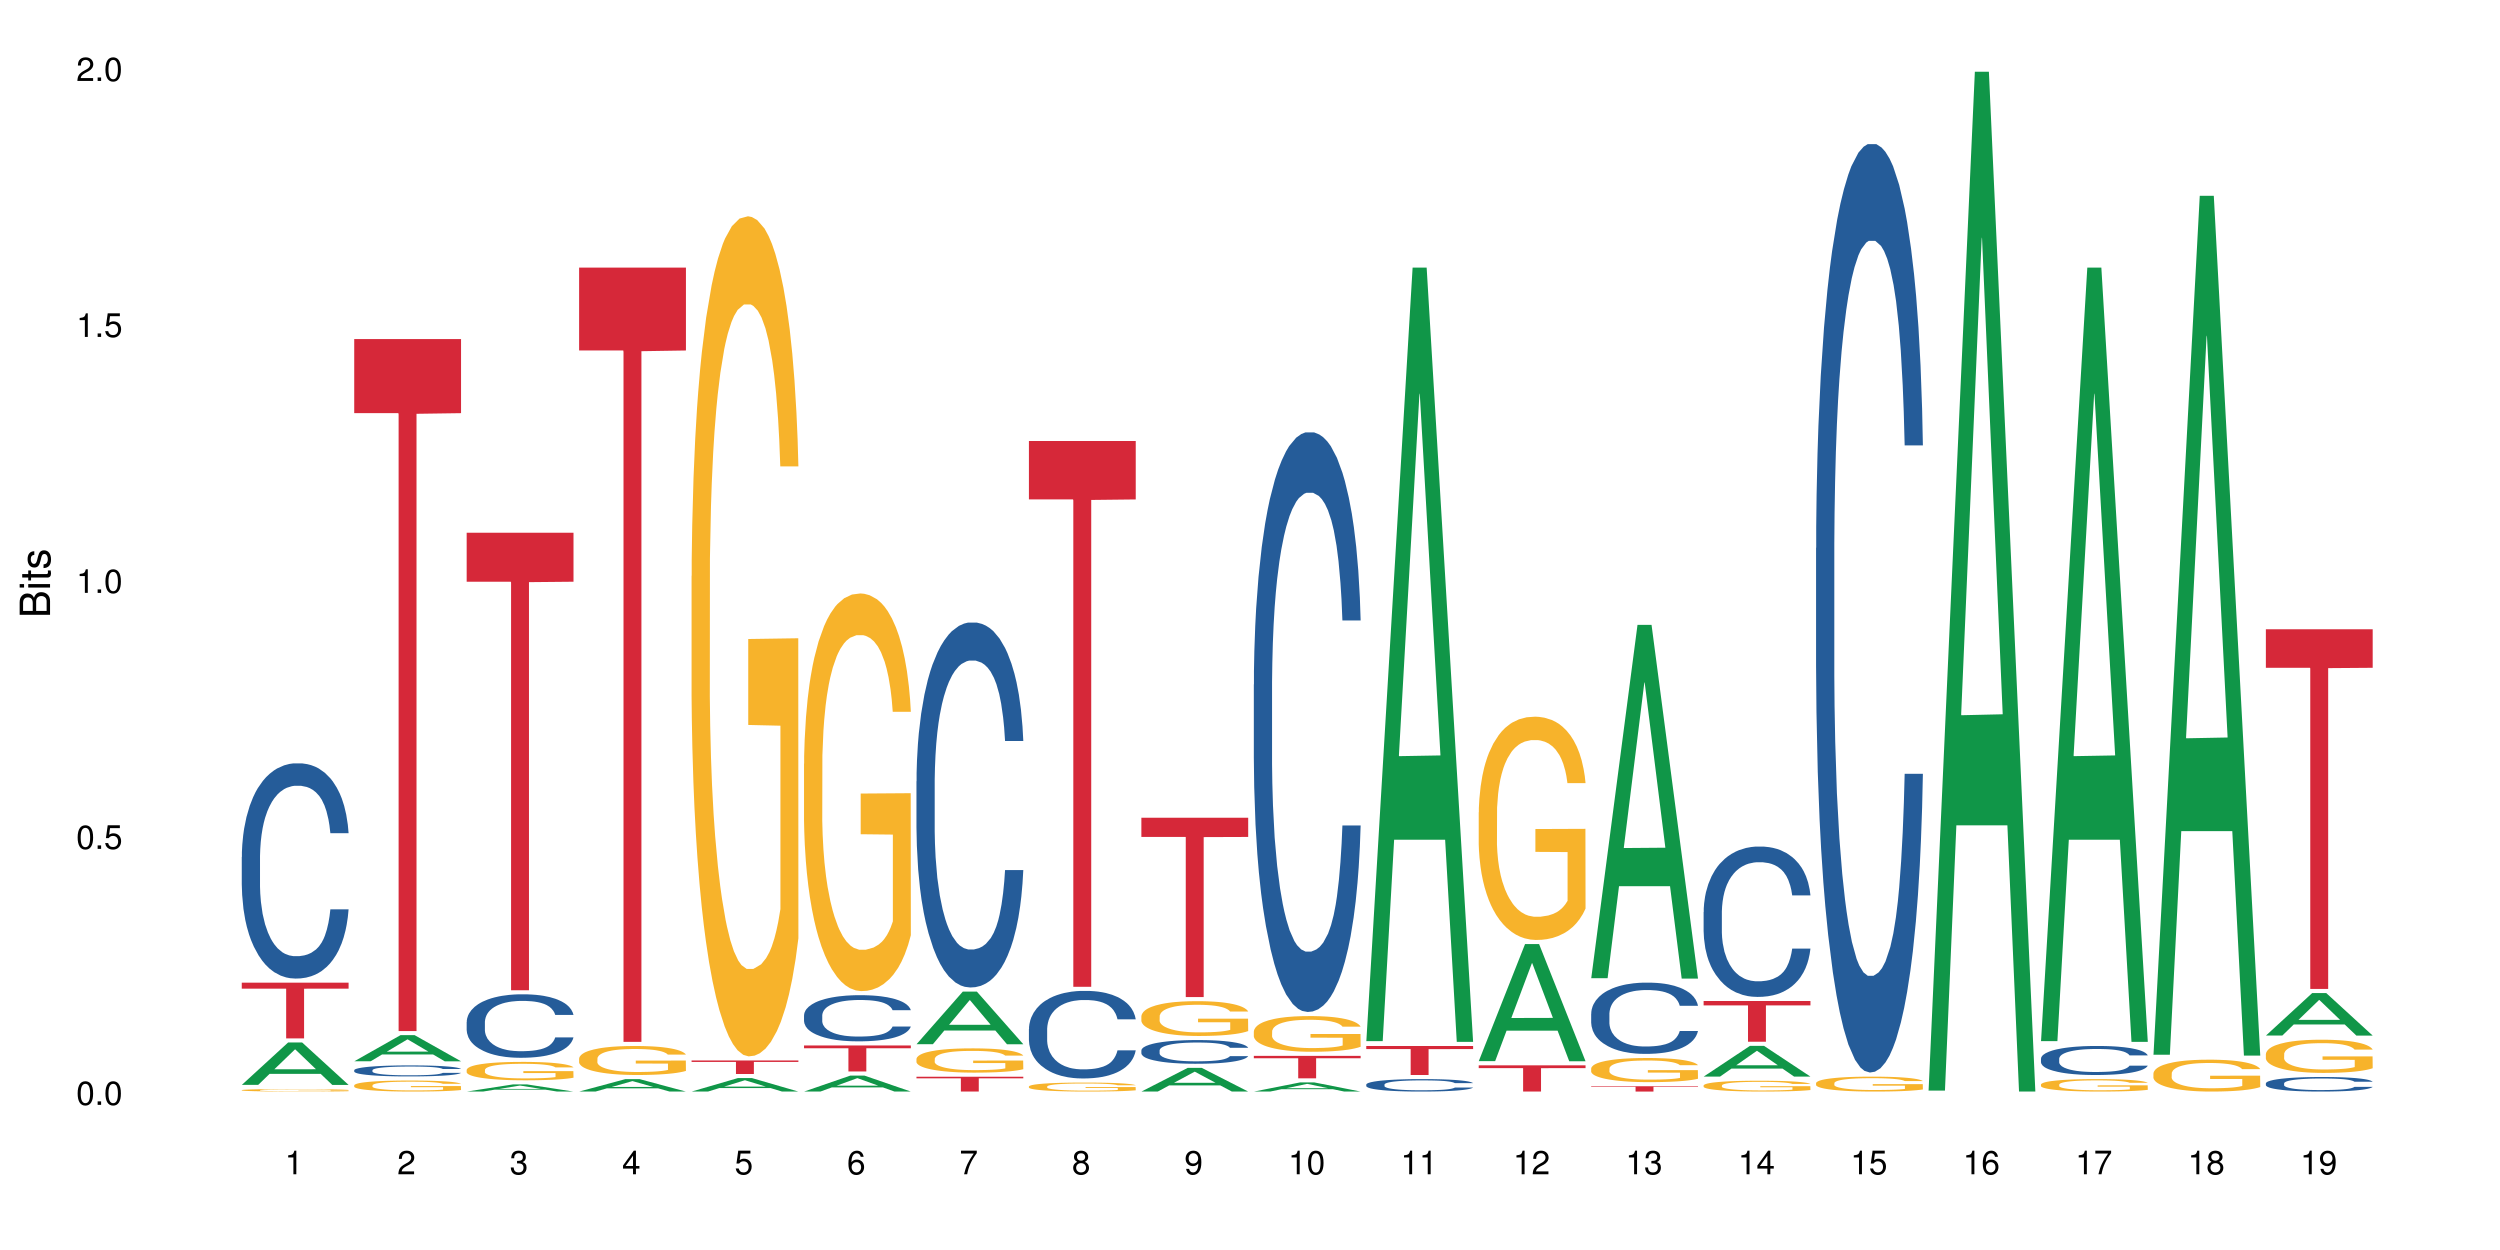 <?xml version="1.0" encoding="UTF-8"?>
<svg xmlns="http://www.w3.org/2000/svg" xmlns:xlink="http://www.w3.org/1999/xlink" width="720pt" height="360pt" viewBox="0 0 720 360" version="1.1">
<defs>
<g>
<symbol overflow="visible" id="glyph0-0">
<path style="stroke:none;" d=""/>
</symbol>
<symbol overflow="visible" id="glyph0-1">
<path style="stroke:none;" d="M 2.641 -6.797 C 2 -6.797 1.422 -6.531 1.078 -6.047 C 0.641 -5.453 0.406 -4.547 0.406 -3.297 C 0.406 -1 1.188 0.219 2.641 0.219 C 4.078 0.219 4.859 -1 4.859 -3.234 C 4.859 -4.562 4.656 -5.438 4.203 -6.047 C 3.844 -6.531 3.281 -6.797 2.641 -6.797 Z M 2.641 -6.047 C 3.547 -6.047 4 -5.125 4 -3.312 C 4 -1.375 3.562 -0.484 2.625 -0.484 C 1.734 -0.484 1.281 -1.422 1.281 -3.281 C 1.281 -5.141 1.734 -6.047 2.641 -6.047 Z M 2.641 -6.047 "/>
</symbol>
<symbol overflow="visible" id="glyph0-2">
<path style="stroke:none;" d="M 1.828 -1 L 0.828 -1 L 0.828 0 L 1.828 0 Z M 1.828 -1 "/>
</symbol>
<symbol overflow="visible" id="glyph0-3">
<path style="stroke:none;" d="M 4.562 -6.797 L 1.062 -6.797 L 0.547 -3.094 L 1.328 -3.094 C 1.719 -3.562 2.047 -3.734 2.578 -3.734 C 3.484 -3.734 4.062 -3.109 4.062 -2.094 C 4.062 -1.125 3.484 -0.531 2.578 -0.531 C 1.828 -0.531 1.375 -0.906 1.188 -1.672 L 0.328 -1.672 C 0.453 -1.109 0.547 -0.844 0.75 -0.594 C 1.125 -0.078 1.828 0.219 2.594 0.219 C 3.969 0.219 4.922 -0.781 4.922 -2.219 C 4.922 -3.562 4.031 -4.484 2.719 -4.484 C 2.25 -4.484 1.859 -4.359 1.469 -4.062 L 1.734 -5.969 L 4.562 -5.969 Z M 4.562 -6.797 "/>
</symbol>
<symbol overflow="visible" id="glyph0-4">
<path style="stroke:none;" d="M 2.484 -4.844 L 2.484 0 L 3.328 0 L 3.328 -6.797 L 2.766 -6.797 C 2.469 -5.75 2.281 -5.609 0.984 -5.453 L 0.984 -4.844 Z M 2.484 -4.844 "/>
</symbol>
<symbol overflow="visible" id="glyph0-5">
<path style="stroke:none;" d="M 4.859 -0.828 L 1.281 -0.828 C 1.359 -1.391 1.672 -1.75 2.5 -2.234 L 3.469 -2.75 C 4.406 -3.266 4.906 -3.969 4.906 -4.812 C 4.906 -5.375 4.672 -5.906 4.266 -6.266 C 3.859 -6.625 3.375 -6.797 2.719 -6.797 C 1.859 -6.797 1.219 -6.5 0.844 -5.922 C 0.609 -5.562 0.5 -5.125 0.484 -4.438 L 1.328 -4.438 C 1.359 -4.906 1.406 -5.188 1.531 -5.406 C 1.75 -5.812 2.188 -6.062 2.703 -6.062 C 3.469 -6.062 4.031 -5.516 4.031 -4.781 C 4.031 -4.25 3.719 -3.797 3.125 -3.438 L 2.234 -2.938 C 0.812 -2.141 0.406 -1.5 0.328 0 L 4.859 0 Z M 4.859 -0.828 "/>
</symbol>
<symbol overflow="visible" id="glyph0-6">
<path style="stroke:none;" d="M 2.125 -3.125 L 2.578 -3.125 C 3.516 -3.125 3.984 -2.703 3.984 -1.891 C 3.984 -1.031 3.469 -0.531 2.578 -0.531 C 1.656 -0.531 1.203 -0.984 1.156 -1.969 L 0.312 -1.969 C 0.344 -1.422 0.438 -1.078 0.609 -0.766 C 0.953 -0.109 1.625 0.219 2.547 0.219 C 3.953 0.219 4.859 -0.609 4.859 -1.906 C 4.859 -2.766 4.516 -3.25 3.703 -3.516 C 4.344 -3.766 4.656 -4.25 4.656 -4.938 C 4.656 -6.109 3.875 -6.797 2.578 -6.797 C 1.203 -6.797 0.484 -6.047 0.453 -4.609 L 1.297 -4.609 C 1.312 -5.016 1.344 -5.25 1.453 -5.453 C 1.641 -5.828 2.062 -6.062 2.594 -6.062 C 3.344 -6.062 3.797 -5.625 3.797 -4.906 C 3.797 -4.422 3.609 -4.141 3.25 -3.984 C 3.016 -3.891 2.719 -3.844 2.125 -3.844 Z M 2.125 -3.125 "/>
</symbol>
<symbol overflow="visible" id="glyph0-7">
<path style="stroke:none;" d="M 3.141 -1.625 L 3.141 0 L 3.984 0 L 3.984 -1.625 L 4.984 -1.625 L 4.984 -2.391 L 3.984 -2.391 L 3.984 -6.797 L 3.359 -6.797 L 0.266 -2.516 L 0.266 -1.625 Z M 3.141 -2.391 L 1 -2.391 L 3.141 -5.359 Z M 3.141 -2.391 "/>
</symbol>
<symbol overflow="visible" id="glyph0-8">
<path style="stroke:none;" d="M 4.781 -5.031 C 4.609 -6.141 3.891 -6.797 2.844 -6.797 C 2.094 -6.797 1.422 -6.438 1.031 -5.828 C 0.609 -5.172 0.406 -4.344 0.406 -3.094 C 0.406 -1.953 0.578 -1.234 0.984 -0.625 C 1.359 -0.078 1.953 0.219 2.703 0.219 C 3.984 0.219 4.922 -0.734 4.922 -2.078 C 4.922 -3.344 4.062 -4.234 2.844 -4.234 C 2.172 -4.234 1.641 -3.969 1.281 -3.469 C 1.281 -5.125 1.828 -6.047 2.797 -6.047 C 3.391 -6.047 3.797 -5.672 3.938 -5.031 Z M 2.734 -3.484 C 3.547 -3.484 4.062 -2.922 4.062 -2 C 4.062 -1.156 3.484 -0.531 2.703 -0.531 C 1.922 -0.531 1.328 -1.188 1.328 -2.047 C 1.328 -2.891 1.906 -3.484 2.734 -3.484 Z M 2.734 -3.484 "/>
</symbol>
<symbol overflow="visible" id="glyph0-9">
<path style="stroke:none;" d="M 4.984 -6.797 L 0.438 -6.797 L 0.438 -5.969 L 4.109 -5.969 C 2.5 -3.656 1.828 -2.234 1.328 0 L 2.219 0 C 2.594 -2.172 3.453 -4.047 4.984 -6.094 Z M 4.984 -6.797 "/>
</symbol>
<symbol overflow="visible" id="glyph0-10">
<path style="stroke:none;" d="M 3.75 -3.578 C 4.453 -4 4.688 -4.344 4.688 -4.984 C 4.688 -6.047 3.844 -6.797 2.641 -6.797 C 1.438 -6.797 0.594 -6.047 0.594 -4.984 C 0.594 -4.359 0.828 -4.016 1.516 -3.578 C 0.734 -3.203 0.359 -2.641 0.359 -1.891 C 0.359 -0.641 1.297 0.219 2.641 0.219 C 3.984 0.219 4.922 -0.641 4.922 -1.875 C 4.922 -2.641 4.531 -3.203 3.75 -3.578 Z M 2.641 -6.047 C 3.359 -6.047 3.812 -5.625 3.812 -4.969 C 3.812 -4.344 3.344 -3.922 2.641 -3.922 C 1.922 -3.922 1.453 -4.344 1.453 -4.984 C 1.453 -5.625 1.922 -6.047 2.641 -6.047 Z M 2.641 -3.203 C 3.484 -3.203 4.062 -2.672 4.062 -1.875 C 4.062 -1.062 3.484 -0.531 2.625 -0.531 C 1.797 -0.531 1.219 -1.078 1.219 -1.875 C 1.219 -2.672 1.797 -3.203 2.641 -3.203 Z M 2.641 -3.203 "/>
</symbol>
<symbol overflow="visible" id="glyph0-11">
<path style="stroke:none;" d="M 0.516 -1.547 C 0.672 -0.438 1.406 0.219 2.438 0.219 C 3.188 0.219 3.859 -0.141 4.266 -0.75 C 4.688 -1.406 4.891 -2.25 4.891 -3.484 C 4.891 -4.625 4.703 -5.359 4.312 -5.953 C 3.938 -6.5 3.344 -6.797 2.594 -6.797 C 1.297 -6.797 0.359 -5.844 0.359 -4.516 C 0.359 -3.25 1.234 -2.344 2.453 -2.344 C 3.094 -2.344 3.562 -2.578 4.016 -3.109 C 4 -1.453 3.469 -0.531 2.5 -0.531 C 1.906 -0.531 1.484 -0.906 1.359 -1.547 Z M 2.578 -6.062 C 3.375 -6.062 3.969 -5.406 3.969 -4.531 C 3.969 -3.688 3.375 -3.094 2.547 -3.094 C 1.734 -3.094 1.234 -3.672 1.234 -4.578 C 1.234 -5.438 1.797 -6.062 2.578 -6.062 Z M 2.578 -6.062 "/>
</symbol>
<symbol overflow="visible" id="glyph1-0">
<path style="stroke:none;" d=""/>
</symbol>
<symbol overflow="visible" id="glyph1-1">
<path style="stroke:none;" d="M 0 -0.953 L 0 -4.891 C 0 -5.719 -0.234 -6.344 -0.734 -6.797 C -1.188 -7.234 -1.812 -7.469 -2.5 -7.469 C -3.547 -7.469 -4.188 -7 -4.625 -5.875 C -4.984 -6.672 -5.641 -7.094 -6.531 -7.094 C -7.156 -7.094 -7.734 -6.859 -8.141 -6.391 C -8.562 -5.938 -8.75 -5.344 -8.75 -4.5 L -8.75 -0.953 Z M -4.984 -2.062 L -7.766 -2.062 L -7.766 -4.219 C -7.766 -4.844 -7.688 -5.203 -7.453 -5.5 C -7.219 -5.812 -6.859 -5.969 -6.375 -5.969 C -5.906 -5.969 -5.531 -5.812 -5.297 -5.5 C -5.062 -5.203 -4.984 -4.844 -4.984 -4.219 Z M -0.984 -2.062 L -4 -2.062 L -4 -4.781 C -4 -5.328 -3.859 -5.688 -3.578 -5.953 C -3.297 -6.219 -2.922 -6.359 -2.484 -6.359 C -2.062 -6.359 -1.688 -6.219 -1.406 -5.953 C -1.109 -5.688 -0.984 -5.328 -0.984 -4.781 Z M -0.984 -2.062 "/>
</symbol>
<symbol overflow="visible" id="glyph1-2">
<path style="stroke:none;" d="M -6.281 -1.797 L -6.281 -0.797 L 0 -0.797 L 0 -1.797 Z M -8.75 -1.797 L -8.75 -0.797 L -7.484 -0.797 L -7.484 -1.797 Z M -8.75 -1.797 "/>
</symbol>
<symbol overflow="visible" id="glyph1-3">
<path style="stroke:none;" d="M -6.281 -3.047 L -6.281 -2.016 L -8.016 -2.016 L -8.016 -1.016 L -6.281 -1.016 L -6.281 -0.172 L -5.469 -0.172 L -5.469 -1.016 L -0.719 -1.016 C -0.078 -1.016 0.281 -1.453 0.281 -2.234 C 0.281 -2.469 0.25 -2.719 0.188 -3.047 L -0.641 -3.047 C -0.609 -2.922 -0.594 -2.766 -0.594 -2.562 C -0.594 -2.141 -0.719 -2.016 -1.156 -2.016 L -5.469 -2.016 L -5.469 -3.047 Z M -6.281 -3.047 "/>
</symbol>
<symbol overflow="visible" id="glyph1-4">
<path style="stroke:none;" d="M -4.531 -5.25 C -5.766 -5.25 -6.469 -4.422 -6.469 -2.969 C -6.469 -1.516 -5.719 -0.562 -4.547 -0.562 C -3.562 -0.562 -3.094 -1.062 -2.734 -2.562 L -2.516 -3.484 C -2.344 -4.188 -2.094 -4.469 -1.625 -4.469 C -1.047 -4.469 -0.641 -3.875 -0.641 -3 C -0.641 -2.453 -0.797 -2 -1.062 -1.75 C -1.25 -1.594 -1.422 -1.531 -1.875 -1.469 L -1.875 -0.406 C -0.422 -0.453 0.281 -1.266 0.281 -2.922 C 0.281 -4.5 -0.5 -5.516 -1.719 -5.516 C -2.656 -5.516 -3.172 -4.984 -3.469 -3.734 L -3.703 -2.766 C -3.891 -1.953 -4.156 -1.609 -4.594 -1.609 C -5.172 -1.609 -5.547 -2.125 -5.547 -2.938 C -5.547 -3.75 -5.203 -4.172 -4.531 -4.203 Z M -4.531 -5.25 "/>
</symbol>
</g>
</defs>
<g id="surface32846">
<rect x="0" y="0" width="720" height="360" style="fill:rgb(100%,100%,100%);fill-opacity:1;stroke:none;"/>
<path style=" stroke:none;fill-rule:nonzero;fill:rgb(6.275%,58.824%,28.235%);fill-opacity:1;" d="M 69.629 312.445 L 69.664 312.434 L 82.973 300.238 L 87.02 300.238 L 100.395 312.457 L 95.695 312.457 L 92.344 309.266 L 77.648 309.266 L 74.363 312.445 L 69.629 312.445 L 79.062 307.949 L 90.996 307.938 L 85.047 302.234 L 84.98 302.223 L 84.914 302.258 L 79.031 307.938 L 79.062 307.949 Z M 69.629 312.445 "/>
<path style=" stroke:none;fill-rule:nonzero;fill:rgb(14.51%,36.078%,60%);fill-opacity:1;" d="M 69.629 246.82 L 69.668 246.762 L 69.668 245.402 L 69.781 243.25 L 70.043 240.531 L 70.305 238.66 L 70.98 235.316 L 71.918 232.09 L 72.895 229.594 L 73.605 228.121 L 74.246 226.988 L 75.707 224.895 L 76.645 223.816 L 77.66 222.852 L 78.898 221.891 L 79.797 221.324 L 81.824 220.418 L 83.324 220.02 L 84.488 219.852 L 87 219.852 L 88.5 220.078 L 89.59 220.359 L 90.789 220.812 L 91.805 221.324 L 93.566 222.57 L 95.145 224.156 L 95.855 225.062 L 96.98 226.82 L 97.844 228.52 L 98.445 229.992 L 99.121 232.09 L 99.719 234.637 L 100.172 237.527 L 100.395 239.965 L 95.145 239.965 L 94.879 237.695 L 94.582 235.941 L 94.016 233.617 L 93.453 231.977 L 92.668 230.332 L 91.953 229.254 L 90.977 228.18 L 90.113 227.5 L 89.215 226.988 L 88.352 226.648 L 86.699 226.309 L 84.789 226.309 L 84.074 226.422 L 82.609 226.875 L 81.824 227.273 L 80.699 228.066 L 79.91 228.801 L 78.973 229.934 L 78.332 230.898 L 77.547 232.371 L 76.984 233.676 L 76.344 235.543 L 75.969 236.961 L 75.633 238.547 L 75.332 240.418 L 75.105 242.398 L 74.957 244.496 L 74.883 246.535 L 74.883 255.316 L 74.957 257.355 L 75.145 259.738 L 75.633 263.191 L 76.344 266.195 L 77.172 268.574 L 77.957 270.273 L 78.41 271.066 L 79.008 271.973 L 79.949 273.109 L 81.297 274.242 L 82.086 274.695 L 83.285 275.148 L 84.523 275.375 L 86.176 275.375 L 87.641 275.148 L 88.613 274.863 L 89.629 274.41 L 91.016 273.449 L 91.879 272.543 L 92.629 271.465 L 93.191 270.387 L 93.566 269.48 L 94.129 267.727 L 94.582 265.801 L 94.918 263.816 L 95.145 261.891 L 100.395 261.891 L 100.172 264.156 L 99.832 266.367 L 99.496 268.008 L 98.969 269.992 L 98.371 271.746 L 97.508 273.73 L 96.793 275.035 L 95.855 276.449 L 94.992 277.527 L 94.055 278.488 L 92.668 279.625 L 91.766 280.191 L 90.789 280.699 L 89.629 281.152 L 88.164 281.551 L 86.59 281.777 L 85.125 281.832 L 83.551 281.719 L 82.387 281.492 L 80.848 280.984 L 78.934 279.965 L 77.547 278.887 L 76.457 277.809 L 75.52 276.676 L 74.469 275.148 L 73.117 272.656 L 72.293 270.727 L 71.73 269.141 L 71.094 266.934 L 70.641 264.949 L 70.117 261.777 L 69.742 257.754 L 69.629 254.637 Z M 69.629 246.82 "/>
<path style=" stroke:none;fill-rule:nonzero;fill:rgb(96.863%,70.196%,16.863%);fill-opacity:1;" d="M 69.629 313.949 L 69.668 313.949 L 69.668 313.938 L 69.816 313.906 L 70.191 313.863 L 70.68 313.832 L 71.207 313.805 L 71.543 313.789 L 72.105 313.77 L 72.594 313.754 L 73.832 313.727 L 75.406 313.695 L 76.27 313.684 L 77.246 313.672 L 78.633 313.66 L 79.273 313.656 L 81.223 313.645 L 83.438 313.637 L 87 313.637 L 88.539 313.641 L 90.641 313.648 L 91.84 313.652 L 92.777 313.66 L 93.754 313.668 L 94.957 313.684 L 96.082 313.699 L 96.98 313.715 L 97.883 313.734 L 98.633 313.758 L 99.27 313.781 L 99.832 313.809 L 100.172 313.832 L 100.395 313.855 L 95.18 313.855 L 94.879 313.832 L 94.543 313.812 L 93.418 313.773 L 92.855 313.762 L 91.805 313.746 L 90.902 313.734 L 89.777 313.727 L 88.691 313.719 L 87.453 313.715 L 84.711 313.715 L 82.91 313.719 L 81.859 313.723 L 81.109 313.73 L 80.059 313.738 L 79.422 313.746 L 79.047 313.754 L 77.922 313.773 L 77.172 313.793 L 76.758 313.805 L 76.234 313.824 L 75.859 313.844 L 75.445 313.871 L 75.219 313.891 L 74.918 313.934 L 74.883 314.055 L 74.996 314.082 L 75.219 314.109 L 75.52 314.133 L 75.969 314.16 L 76.422 314.18 L 77.207 314.203 L 77.883 314.223 L 78.41 314.234 L 79.422 314.25 L 79.836 314.258 L 80.809 314.27 L 81.824 314.277 L 83.062 314.285 L 84 314.289 L 85.5 314.293 L 87.414 314.293 L 89.664 314.289 L 91.09 314.285 L 92.066 314.281 L 92.703 314.273 L 93.492 314.266 L 94.055 314.262 L 94.582 314.254 L 95.219 314.242 L 95.219 314.082 L 85.949 314.082 L 85.949 314.004 L 100.359 314.004 L 100.395 314.266 L 99.609 314.285 L 98.633 314.305 L 97.695 314.316 L 96.719 314.328 L 95.332 314.34 L 94.203 314.348 L 92.48 314.359 L 90.902 314.363 L 89.254 314.367 L 87.789 314.371 L 84.523 314.371 L 82.875 314.367 L 81.562 314.359 L 80.359 314.352 L 79.16 314.344 L 77.66 314.332 L 76.684 314.32 L 75.672 314.305 L 74.656 314.289 L 73.758 314.27 L 73.156 314.258 L 72.555 314.238 L 71.918 314.219 L 71.316 314.195 L 70.867 314.176 L 70.453 314.152 L 70.156 314.129 L 69.855 314.102 L 69.703 314.078 L 69.629 314.055 Z M 69.629 313.949 "/>
<path style=" stroke:none;fill-rule:nonzero;fill:rgb(83.922%,15.686%,22.353%);fill-opacity:1;" d="M 69.629 283.012 L 100.395 283.012 L 100.395 284.73 L 87.574 284.746 L 87.574 299.059 L 82.414 299.059 L 82.414 284.762 L 82.34 284.73 L 69.629 284.73 Z M 69.629 283.012 "/>
<path style=" stroke:none;fill-rule:nonzero;fill:rgb(6.275%,58.824%,28.235%);fill-opacity:1;" d="M 102.016 305.648 L 102.047 305.641 L 115.359 298.117 L 119.402 298.117 L 132.781 305.656 L 128.082 305.656 L 124.727 303.688 L 110.035 303.688 L 106.75 305.648 L 102.016 305.648 L 111.449 302.875 L 123.379 302.867 L 117.43 299.352 L 117.367 299.344 L 117.301 299.363 L 111.414 302.867 L 111.449 302.875 Z M 102.016 305.648 "/>
<path style=" stroke:none;fill-rule:nonzero;fill:rgb(14.51%,36.078%,60%);fill-opacity:1;" d="M 102.016 308.219 L 102.051 308.215 L 102.051 308.145 L 102.164 308.035 L 102.426 307.895 L 102.691 307.801 L 103.367 307.629 L 104.305 307.461 L 105.277 307.336 L 105.992 307.258 L 106.629 307.199 L 108.094 307.094 L 109.031 307.039 L 110.043 306.988 L 111.281 306.938 L 112.184 306.91 L 114.207 306.863 L 115.711 306.844 L 116.871 306.836 L 119.387 306.836 L 120.887 306.848 L 121.977 306.859 L 123.176 306.883 L 124.188 306.91 L 125.953 306.973 L 127.527 307.055 L 128.242 307.102 L 129.367 307.191 L 130.23 307.277 L 130.832 307.355 L 131.504 307.461 L 132.105 307.594 L 132.555 307.742 L 132.781 307.867 L 127.527 307.867 L 127.266 307.75 L 126.965 307.66 L 126.402 307.539 L 125.84 307.457 L 125.051 307.371 L 124.34 307.316 L 123.363 307.262 L 122.5 307.227 L 121.602 307.199 L 120.738 307.184 L 119.086 307.164 L 117.172 307.164 L 116.461 307.172 L 114.996 307.195 L 114.207 307.215 L 113.082 307.254 L 112.297 307.293 L 111.359 307.352 L 110.719 307.402 L 109.934 307.477 L 109.367 307.543 L 108.73 307.641 L 108.355 307.711 L 108.02 307.793 L 107.719 307.891 L 107.492 307.992 L 107.344 308.098 L 107.27 308.203 L 107.27 308.652 L 107.344 308.758 L 107.531 308.879 L 108.02 309.059 L 108.73 309.211 L 109.555 309.332 L 110.344 309.422 L 110.793 309.461 L 111.395 309.508 L 112.332 309.566 L 113.684 309.625 L 114.473 309.648 L 115.672 309.672 L 116.91 309.68 L 118.562 309.68 L 120.023 309.672 L 121 309.656 L 122.012 309.633 L 123.402 309.582 L 124.266 309.535 L 125.016 309.48 L 125.578 309.426 L 125.953 309.379 L 126.516 309.289 L 126.965 309.191 L 127.305 309.09 L 127.527 308.988 L 132.781 308.988 L 132.555 309.105 L 132.219 309.219 L 131.879 309.305 L 131.355 309.406 L 130.754 309.496 L 129.891 309.598 L 129.18 309.664 L 128.242 309.738 L 127.379 309.793 L 126.441 309.84 L 125.051 309.898 L 124.152 309.93 L 123.176 309.953 L 122.012 309.977 L 120.551 310 L 118.973 310.012 L 117.512 310.012 L 115.934 310.008 L 114.773 309.996 L 113.234 309.969 L 111.32 309.918 L 109.934 309.863 L 108.844 309.805 L 107.906 309.75 L 106.855 309.672 L 105.504 309.543 L 104.68 309.441 L 104.117 309.363 L 103.477 309.25 L 103.027 309.148 L 102.504 308.984 L 102.129 308.777 L 102.016 308.617 Z M 102.016 308.219 "/>
<path style=" stroke:none;fill-rule:nonzero;fill:rgb(96.863%,70.196%,16.863%);fill-opacity:1;" d="M 102.016 312.555 L 102.051 312.551 L 102.051 312.492 L 102.203 312.363 L 102.578 312.184 L 103.066 312.035 L 103.59 311.918 L 103.93 311.855 L 104.492 311.77 L 104.98 311.707 L 106.219 311.574 L 107.793 311.453 L 108.656 311.402 L 109.633 311.352 L 111.02 311.297 L 111.656 311.277 L 113.609 311.23 L 115.824 311.199 L 118.262 311.191 L 119.387 311.195 L 120.926 311.207 L 123.027 311.238 L 124.227 311.27 L 125.164 311.297 L 126.141 311.336 L 127.34 311.395 L 128.465 311.461 L 129.367 311.531 L 130.266 311.617 L 131.02 311.711 L 131.656 311.812 L 132.219 311.934 L 132.555 312.035 L 132.781 312.137 L 127.566 312.137 L 127.266 312.035 L 126.93 311.957 L 126.367 311.863 L 125.801 311.793 L 125.238 311.738 L 124.188 311.664 L 123.289 311.617 L 122.164 311.574 L 121.074 311.551 L 119.836 311.531 L 119.086 311.527 L 117.098 311.527 L 115.297 311.547 L 114.246 311.57 L 113.496 311.594 L 112.445 311.637 L 111.809 311.672 L 111.434 311.695 L 110.309 311.785 L 109.555 311.867 L 109.145 311.922 L 108.617 312.008 L 108.242 312.086 L 107.832 312.203 L 107.605 312.289 L 107.305 312.488 L 107.27 313.008 L 107.379 313.121 L 107.605 313.238 L 107.906 313.344 L 108.355 313.453 L 108.805 313.539 L 109.594 313.652 L 110.27 313.727 L 110.793 313.777 L 111.809 313.855 L 112.219 313.879 L 113.195 313.934 L 114.207 313.973 L 115.445 314.008 L 116.387 314.023 L 117.887 314.039 L 119.801 314.039 L 122.051 314.023 L 123.477 314 L 124.453 313.977 L 125.09 313.957 L 125.879 313.922 L 126.441 313.895 L 126.965 313.863 L 127.605 313.812 L 127.605 313.121 L 118.336 313.117 L 118.336 312.793 L 132.742 312.789 L 132.781 313.922 L 131.992 314.004 L 131.02 314.078 L 130.078 314.137 L 129.105 314.184 L 127.715 314.238 L 126.59 314.273 L 124.863 314.316 L 123.289 314.34 L 121.637 314.359 L 120.176 314.367 L 118.449 314.371 L 116.91 314.363 L 115.258 314.348 L 113.945 314.324 L 112.746 314.297 L 111.547 314.258 L 110.043 314.195 L 109.07 314.148 L 108.055 314.086 L 107.043 314.012 L 106.141 313.934 L 105.543 313.875 L 104.941 313.805 L 104.305 313.719 L 103.703 313.617 L 103.254 313.527 L 102.84 313.426 L 102.539 313.332 L 102.238 313.199 L 102.09 313.098 L 102.016 313.008 Z M 102.016 312.555 "/>
<path style=" stroke:none;fill-rule:nonzero;fill:rgb(83.922%,15.686%,22.353%);fill-opacity:1;" d="M 102.016 97.656 L 132.781 97.656 L 132.781 118.988 L 119.957 119.176 L 119.957 296.938 L 114.801 296.938 L 114.801 119.359 L 114.727 118.988 L 102.016 118.988 Z M 102.016 97.656 "/>
<path style=" stroke:none;fill-rule:nonzero;fill:rgb(6.275%,58.824%,28.235%);fill-opacity:1;" d="M 134.402 314.367 L 134.434 314.367 L 147.746 312.309 L 151.789 312.309 L 165.168 314.371 L 160.465 314.371 L 157.113 313.832 L 142.422 313.832 L 139.133 314.367 L 134.402 314.367 L 143.836 313.609 L 155.766 313.609 L 149.816 312.645 L 149.75 312.645 L 149.684 312.648 L 143.801 313.609 L 143.836 313.609 Z M 134.402 314.367 "/>
<path style=" stroke:none;fill-rule:nonzero;fill:rgb(14.51%,36.078%,60%);fill-opacity:1;" d="M 134.402 294.32 L 134.438 294.305 L 134.438 293.902 L 134.551 293.27 L 134.812 292.465 L 135.074 291.914 L 135.75 290.93 L 136.688 289.977 L 137.664 289.242 L 138.379 288.809 L 139.016 288.473 L 140.48 287.855 L 141.418 287.539 L 142.43 287.254 L 143.668 286.969 L 144.57 286.805 L 146.594 286.535 L 148.094 286.418 L 149.258 286.367 L 151.773 286.367 L 153.273 286.438 L 154.359 286.52 L 155.562 286.652 L 156.574 286.805 L 158.34 287.172 L 159.914 287.637 L 160.629 287.906 L 161.754 288.422 L 162.617 288.926 L 163.215 289.359 L 163.891 289.977 L 164.492 290.73 L 164.941 291.582 L 165.168 292.301 L 159.914 292.301 L 159.652 291.629 L 159.352 291.113 L 158.789 290.43 L 158.227 289.945 L 157.438 289.461 L 156.727 289.141 L 155.75 288.824 L 154.887 288.625 L 153.984 288.473 L 153.125 288.375 L 151.473 288.273 L 149.559 288.273 L 148.848 288.305 L 147.383 288.441 L 146.594 288.559 L 145.469 288.789 L 144.68 289.008 L 143.742 289.344 L 143.105 289.625 L 142.316 290.059 L 141.754 290.445 L 141.117 290.996 L 140.742 291.414 L 140.402 291.883 L 140.105 292.434 L 139.879 293.016 L 139.727 293.637 L 139.652 294.238 L 139.652 296.824 L 139.727 297.426 L 139.918 298.129 L 140.402 299.148 L 141.117 300.031 L 141.941 300.734 L 142.73 301.234 L 143.18 301.469 L 143.781 301.738 L 144.719 302.07 L 146.07 302.406 L 146.855 302.539 L 148.059 302.672 L 149.297 302.738 L 150.945 302.738 L 152.41 302.672 L 153.387 302.59 L 154.398 302.457 L 155.785 302.172 L 156.648 301.902 L 157.398 301.586 L 157.965 301.27 L 158.34 301 L 158.902 300.484 L 159.352 299.918 L 159.688 299.332 L 159.914 298.762 L 165.168 298.762 L 164.941 299.434 L 164.605 300.082 L 164.266 300.566 L 163.742 301.152 L 163.141 301.672 L 162.277 302.254 L 161.566 302.641 L 160.629 303.055 L 159.766 303.375 L 158.824 303.656 L 157.438 303.992 L 156.539 304.16 L 155.562 304.309 L 154.398 304.441 L 152.934 304.559 L 151.359 304.625 L 149.895 304.645 L 148.32 304.609 L 147.156 304.543 L 145.617 304.395 L 143.707 304.094 L 142.316 303.773 L 141.23 303.457 L 140.293 303.125 L 139.242 302.672 L 137.891 301.938 L 137.066 301.371 L 136.5 300.902 L 135.863 300.25 L 135.414 299.664 L 134.887 298.73 L 134.512 297.543 L 134.402 296.625 Z M 134.402 294.32 "/>
<path style=" stroke:none;fill-rule:nonzero;fill:rgb(96.863%,70.196%,16.863%);fill-opacity:1;" d="M 134.402 308.094 L 134.438 308.09 L 134.438 307.992 L 134.59 307.777 L 134.965 307.477 L 135.449 307.227 L 135.977 307.035 L 136.312 306.934 L 136.875 306.789 L 137.363 306.68 L 138.602 306.461 L 140.18 306.258 L 141.043 306.172 L 142.016 306.09 L 143.406 305.996 L 144.043 305.965 L 145.996 305.887 L 148.207 305.836 L 150.648 305.824 L 151.773 305.828 L 153.312 305.848 L 155.41 305.902 L 156.613 305.949 L 157.551 305.996 L 158.527 306.059 L 159.727 306.156 L 160.852 306.273 L 161.754 306.391 L 162.652 306.535 L 163.402 306.691 L 164.043 306.859 L 164.605 307.062 L 164.941 307.234 L 165.168 307.402 L 159.953 307.402 L 159.652 307.234 L 159.312 307.102 L 158.75 306.941 L 158.188 306.824 L 157.625 306.734 L 156.574 306.609 L 155.676 306.531 L 154.547 306.461 L 153.461 306.418 L 152.223 306.391 L 151.473 306.379 L 149.484 306.379 L 147.684 306.414 L 146.633 306.453 L 145.883 306.492 L 144.832 306.562 L 144.191 306.621 L 143.816 306.66 L 142.691 306.812 L 141.941 306.945 L 141.531 307.039 L 141.004 307.184 L 140.629 307.316 L 140.215 307.508 L 139.992 307.656 L 139.691 307.984 L 139.652 308.855 L 139.766 309.039 L 139.992 309.238 L 140.293 309.414 L 140.742 309.598 L 141.191 309.738 L 141.98 309.926 L 142.656 310.051 L 143.18 310.137 L 144.191 310.266 L 144.605 310.309 L 145.582 310.398 L 146.594 310.465 L 147.832 310.523 L 148.77 310.551 L 150.273 310.574 L 152.184 310.574 L 154.438 310.547 L 155.863 310.508 L 156.836 310.469 L 157.477 310.434 L 158.262 310.383 L 158.824 310.332 L 159.352 310.281 L 159.988 310.199 L 159.988 309.039 L 150.723 309.035 L 150.723 308.492 L 165.129 308.488 L 165.168 310.383 L 164.379 310.512 L 163.402 310.641 L 162.465 310.734 L 161.488 310.816 L 160.102 310.91 L 158.977 310.969 L 157.25 311.035 L 155.676 311.078 L 154.023 311.109 L 152.559 311.125 L 150.836 311.129 L 149.297 311.117 L 147.645 311.09 L 146.332 311.051 L 145.133 311.004 L 143.93 310.938 L 142.43 310.836 L 141.453 310.754 L 140.441 310.652 L 139.43 310.531 L 138.527 310.402 L 137.926 310.301 L 137.328 310.184 L 136.688 310.039 L 136.09 309.875 L 135.641 309.723 L 135.227 309.555 L 134.926 309.395 L 134.625 309.176 L 134.477 309 L 134.402 308.852 Z M 134.402 308.094 "/>
<path style=" stroke:none;fill-rule:nonzero;fill:rgb(83.922%,15.686%,22.353%);fill-opacity:1;" d="M 134.402 153.43 L 165.168 153.43 L 165.168 167.535 L 152.344 167.66 L 152.344 285.188 L 147.188 285.188 L 147.188 167.781 L 147.109 167.535 L 134.402 167.535 Z M 134.402 153.43 "/>
<path style=" stroke:none;fill-rule:nonzero;fill:rgb(6.275%,58.824%,28.235%);fill-opacity:1;" d="M 166.785 314.367 L 166.82 314.363 L 180.133 310.781 L 184.176 310.781 L 197.551 314.371 L 192.852 314.371 L 189.5 313.434 L 174.805 313.434 L 171.52 314.367 L 166.785 314.367 L 176.219 313.047 L 188.152 313.043 L 182.203 311.367 L 182.137 311.363 L 182.07 311.375 L 176.188 313.043 L 176.219 313.047 Z M 166.785 314.367 "/>
<path style=" stroke:none;fill-rule:nonzero;fill:rgb(96.863%,70.196%,16.863%);fill-opacity:1;" d="M 166.785 304.82 L 166.824 304.812 L 166.824 304.66 L 166.973 304.316 L 167.348 303.844 L 167.836 303.457 L 168.363 303.148 L 168.699 302.988 L 169.262 302.762 L 169.75 302.594 L 170.988 302.25 L 172.562 301.93 L 173.426 301.789 L 174.402 301.66 L 175.793 301.516 L 176.43 301.461 L 178.379 301.34 L 180.594 301.266 L 183.031 301.242 L 184.156 301.25 L 185.695 301.281 L 187.797 301.363 L 188.996 301.441 L 189.938 301.516 L 190.91 301.617 L 192.113 301.77 L 193.238 301.953 L 194.137 302.133 L 195.039 302.363 L 195.789 302.609 L 196.426 302.875 L 196.988 303.195 L 197.328 303.461 L 197.551 303.73 L 192.336 303.73 L 192.039 303.461 L 191.699 303.258 L 191.137 303.004 L 190.574 302.82 L 190.012 302.676 L 188.961 302.477 L 188.059 302.355 L 186.934 302.25 L 185.848 302.18 L 184.609 302.133 L 183.859 302.121 L 181.871 302.121 L 180.066 302.172 L 179.02 302.234 L 178.266 302.293 L 177.215 302.41 L 176.578 302.5 L 176.203 302.562 L 175.078 302.797 L 174.328 303.012 L 173.914 303.156 L 173.391 303.387 L 173.016 303.594 L 172.602 303.898 L 172.375 304.129 L 172.078 304.645 L 172.039 306.02 L 172.152 306.309 L 172.375 306.625 L 172.676 306.898 L 173.129 307.188 L 173.578 307.41 L 174.367 307.707 L 175.039 307.906 L 175.566 308.035 L 176.578 308.242 L 176.992 308.312 L 177.969 308.449 L 178.98 308.555 L 180.219 308.648 L 181.156 308.691 L 182.656 308.73 L 184.57 308.73 L 186.82 308.684 L 188.246 308.625 L 189.223 308.562 L 189.859 308.508 L 190.648 308.426 L 191.211 308.348 L 191.738 308.266 L 192.375 308.137 L 192.375 306.309 L 183.105 306.305 L 183.105 305.449 L 197.516 305.441 L 197.551 308.426 L 196.766 308.633 L 195.789 308.828 L 194.852 308.984 L 193.875 309.113 L 192.488 309.258 L 191.363 309.348 L 189.637 309.457 L 188.059 309.523 L 186.41 309.57 L 184.945 309.594 L 183.219 309.602 L 181.684 309.586 L 180.031 309.539 L 178.719 309.48 L 177.516 309.402 L 176.316 309.305 L 174.816 309.145 L 173.84 309.012 L 172.828 308.852 L 171.812 308.66 L 170.914 308.457 L 170.312 308.297 L 169.711 308.113 L 169.074 307.883 L 168.477 307.625 L 168.023 307.387 L 167.613 307.121 L 167.312 306.867 L 167.012 306.523 L 166.859 306.25 L 166.785 306.012 Z M 166.785 304.82 "/>
<path style=" stroke:none;fill-rule:nonzero;fill:rgb(83.922%,15.686%,22.353%);fill-opacity:1;" d="M 166.785 77.066 L 197.551 77.066 L 197.551 100.938 L 184.73 101.145 L 184.73 300.062 L 179.57 300.062 L 179.57 101.355 L 179.496 100.938 L 166.785 100.938 Z M 166.785 77.066 "/>
<path style=" stroke:none;fill-rule:nonzero;fill:rgb(6.275%,58.824%,28.235%);fill-opacity:1;" d="M 199.172 314.367 L 199.203 314.363 L 212.516 310.484 L 216.559 310.484 L 229.938 314.371 L 225.238 314.371 L 221.887 313.355 L 207.191 313.355 L 203.906 314.367 L 199.172 314.367 L 208.605 312.938 L 220.539 312.934 L 214.59 311.121 L 214.523 311.117 L 214.457 311.129 L 208.574 312.934 L 208.605 312.938 Z M 199.172 314.367 "/>
<path style=" stroke:none;fill-rule:nonzero;fill:rgb(96.863%,70.196%,16.863%);fill-opacity:1;" d="M 199.172 165.918 L 199.211 165.695 L 199.211 161.277 L 199.359 151.332 L 199.734 137.633 L 200.223 126.363 L 200.746 117.527 L 201.086 112.887 L 201.648 106.258 L 202.137 101.395 L 203.375 91.453 L 204.949 82.172 L 205.812 78.195 L 206.789 74.438 L 208.176 70.238 L 208.816 68.691 L 210.766 65.156 L 212.98 62.949 L 215.418 62.285 L 216.543 62.508 L 218.082 63.391 L 220.184 65.82 L 221.383 68.031 L 222.32 70.238 L 223.297 73.113 L 224.496 77.531 L 225.625 82.836 L 226.523 88.137 L 227.426 94.766 L 228.176 101.836 L 228.812 109.57 L 229.375 118.852 L 229.715 126.586 L 229.938 134.32 L 224.723 134.32 L 224.422 126.586 L 224.086 120.621 L 223.523 113.328 L 222.961 108.023 L 222.398 103.828 L 221.348 98.082 L 220.445 94.547 L 219.32 91.453 L 218.23 89.465 L 216.992 88.137 L 216.242 87.695 L 214.254 87.695 L 212.453 89.242 L 211.402 91.012 L 210.652 92.777 L 209.602 96.094 L 208.965 98.742 L 208.59 100.512 L 207.465 107.363 L 206.715 113.547 L 206.301 117.746 L 205.773 124.375 L 205.398 130.344 L 204.988 139.18 L 204.762 145.809 L 204.461 160.836 L 204.426 200.609 L 204.539 209.004 L 204.762 218.062 L 205.062 226.02 L 205.512 234.414 L 205.965 240.824 L 206.75 249.441 L 207.426 255.188 L 207.953 258.941 L 208.965 264.91 L 209.379 266.898 L 210.352 270.875 L 211.367 273.969 L 212.605 276.621 L 213.543 277.945 L 215.043 279.051 L 216.957 279.051 L 219.207 277.723 L 220.633 275.957 L 221.609 274.188 L 222.246 272.641 L 223.035 270.211 L 223.598 268.004 L 224.121 265.57 L 224.762 261.816 L 224.762 209.004 L 215.492 208.785 L 215.492 184.035 L 229.902 183.816 L 229.938 270.211 L 229.148 276.176 L 228.176 281.922 L 227.238 286.344 L 226.262 290.098 L 224.871 294.297 L 223.746 296.949 L 222.023 300.043 L 220.445 302.031 L 218.793 303.355 L 217.332 304.02 L 215.605 304.238 L 214.066 303.797 L 212.418 302.473 L 211.102 300.703 L 209.902 298.496 L 208.703 295.621 L 207.199 290.98 L 206.227 287.227 L 205.211 282.586 L 204.199 277.062 L 203.301 271.094 L 202.699 266.457 L 202.098 261.152 L 201.461 254.523 L 200.859 247.012 L 200.41 240.16 L 199.996 232.426 L 199.695 225.137 L 199.398 215.191 L 199.246 207.238 L 199.172 200.387 Z M 199.172 165.918 "/>
<path style=" stroke:none;fill-rule:nonzero;fill:rgb(83.922%,15.686%,22.353%);fill-opacity:1;" d="M 199.172 305.418 L 229.938 305.418 L 229.938 305.836 L 217.117 305.84 L 217.117 309.305 L 211.957 309.305 L 211.957 305.844 L 211.883 305.836 L 199.172 305.836 Z M 199.172 305.418 "/>
<path style=" stroke:none;fill-rule:nonzero;fill:rgb(6.275%,58.824%,28.235%);fill-opacity:1;" d="M 231.559 314.367 L 231.59 314.363 L 244.902 309.766 L 248.945 309.766 L 262.324 314.371 L 257.625 314.371 L 254.27 313.168 L 239.578 313.168 L 236.289 314.367 L 231.559 314.367 L 240.992 312.672 L 252.922 312.668 L 246.973 310.516 L 246.906 310.512 L 246.844 310.527 L 240.957 312.668 L 240.992 312.672 Z M 231.559 314.367 "/>
<path style=" stroke:none;fill-rule:nonzero;fill:rgb(14.51%,36.078%,60%);fill-opacity:1;" d="M 231.559 292.402 L 231.594 292.391 L 231.594 292.098 L 231.707 291.637 L 231.969 291.055 L 232.234 290.652 L 232.91 289.938 L 233.848 289.246 L 234.82 288.711 L 235.535 288.395 L 236.172 288.152 L 237.637 287.703 L 238.574 287.473 L 239.586 287.266 L 240.824 287.059 L 241.727 286.938 L 243.75 286.742 L 245.254 286.66 L 246.414 286.621 L 248.93 286.621 L 250.43 286.672 L 251.52 286.73 L 252.719 286.828 L 253.73 286.938 L 255.496 287.207 L 257.07 287.547 L 257.785 287.738 L 258.91 288.117 L 259.773 288.48 L 260.371 288.797 L 261.047 289.246 L 261.648 289.793 L 262.098 290.41 L 262.324 290.934 L 257.07 290.934 L 256.809 290.449 L 256.508 290.07 L 255.945 289.574 L 255.383 289.223 L 254.594 288.867 L 253.883 288.637 L 252.906 288.406 L 252.043 288.262 L 251.145 288.152 L 250.281 288.078 L 248.629 288.008 L 246.715 288.008 L 246.004 288.031 L 244.539 288.129 L 243.75 288.215 L 242.625 288.383 L 241.84 288.543 L 240.898 288.785 L 240.262 288.992 L 239.473 289.305 L 238.91 289.586 L 238.273 289.984 L 237.898 290.289 L 237.562 290.629 L 237.262 291.031 L 237.035 291.457 L 236.887 291.906 L 236.809 292.34 L 236.809 294.223 L 236.887 294.66 L 237.074 295.172 L 237.562 295.91 L 238.273 296.555 L 239.098 297.066 L 239.887 297.43 L 240.336 297.602 L 240.938 297.793 L 241.875 298.035 L 243.227 298.281 L 244.016 298.375 L 245.215 298.473 L 246.453 298.523 L 248.105 298.523 L 249.566 298.473 L 250.543 298.414 L 251.555 298.316 L 252.945 298.109 L 253.809 297.914 L 254.559 297.684 L 255.121 297.453 L 255.496 297.258 L 256.059 296.883 L 256.508 296.469 L 256.848 296.047 L 257.07 295.633 L 262.324 295.633 L 262.098 296.117 L 261.762 296.59 L 261.422 296.945 L 260.898 297.367 L 260.297 297.746 L 259.434 298.172 L 258.723 298.449 L 257.785 298.754 L 256.922 298.984 L 255.984 299.191 L 254.594 299.434 L 253.695 299.555 L 252.719 299.664 L 251.555 299.762 L 250.094 299.848 L 248.516 299.895 L 247.055 299.906 L 245.477 299.883 L 244.312 299.832 L 242.777 299.727 L 240.863 299.508 L 239.473 299.273 L 238.387 299.043 L 237.449 298.801 L 236.398 298.473 L 235.047 297.941 L 234.223 297.527 L 233.66 297.188 L 233.02 296.715 L 232.57 296.289 L 232.047 295.609 L 231.672 294.746 L 231.559 294.078 Z M 231.559 292.402 "/>
<path style=" stroke:none;fill-rule:nonzero;fill:rgb(96.863%,70.196%,16.863%);fill-opacity:1;" d="M 231.559 219.965 L 231.594 219.863 L 231.594 217.77 L 231.746 213.062 L 232.121 206.578 L 232.609 201.242 L 233.133 197.059 L 233.473 194.863 L 234.035 191.727 L 234.523 189.426 L 235.758 184.719 L 237.336 180.324 L 238.199 178.441 L 239.176 176.664 L 240.562 174.676 L 241.199 173.945 L 243.152 172.27 L 245.363 171.227 L 247.805 170.91 L 248.93 171.016 L 250.469 171.434 L 252.57 172.586 L 253.77 173.633 L 254.707 174.676 L 255.684 176.035 L 256.883 178.129 L 258.008 180.641 L 258.91 183.148 L 259.809 186.285 L 260.559 189.633 L 261.199 193.293 L 261.762 197.688 L 262.098 201.348 L 262.324 205.008 L 257.109 205.008 L 256.809 201.348 L 256.473 198.523 L 255.906 195.074 L 255.344 192.562 L 254.781 190.574 L 253.73 187.855 L 252.832 186.184 L 251.707 184.719 L 250.617 183.777 L 249.379 183.148 L 248.629 182.941 L 246.641 182.941 L 244.84 183.672 L 243.789 184.508 L 243.039 185.344 L 241.988 186.914 L 241.352 188.168 L 240.977 189.008 L 239.848 192.25 L 239.098 195.176 L 238.688 197.164 L 238.16 200.301 L 237.785 203.125 L 237.375 207.309 L 237.148 210.449 L 236.848 217.562 L 236.809 236.387 L 236.922 240.363 L 237.148 244.652 L 237.449 248.418 L 237.898 252.391 L 238.348 255.426 L 239.137 259.504 L 239.812 262.223 L 240.336 264 L 241.352 266.824 L 241.762 267.766 L 242.738 269.648 L 243.75 271.113 L 244.988 272.367 L 245.926 272.996 L 247.43 273.52 L 249.344 273.52 L 251.594 272.891 L 253.02 272.055 L 253.996 271.219 L 254.633 270.484 L 255.422 269.336 L 255.984 268.289 L 256.508 267.141 L 257.145 265.359 L 257.145 240.363 L 247.879 240.258 L 247.879 228.543 L 262.285 228.438 L 262.324 269.336 L 261.535 272.16 L 260.559 274.879 L 259.621 276.973 L 258.648 278.75 L 257.258 280.734 L 256.133 281.992 L 254.406 283.457 L 252.832 284.398 L 251.18 285.023 L 249.719 285.34 L 247.992 285.441 L 246.453 285.234 L 244.801 284.605 L 243.488 283.77 L 242.289 282.723 L 241.086 281.363 L 239.586 279.168 L 238.609 277.391 L 237.598 275.191 L 236.586 272.578 L 235.684 269.754 L 235.086 267.559 L 234.484 265.047 L 233.848 261.91 L 233.246 258.352 L 232.797 255.109 L 232.383 251.449 L 232.082 247.996 L 231.781 243.293 L 231.633 239.527 L 231.559 236.285 Z M 231.559 219.965 "/>
<path style=" stroke:none;fill-rule:nonzero;fill:rgb(83.922%,15.686%,22.353%);fill-opacity:1;" d="M 231.559 301.086 L 262.324 301.086 L 262.324 301.891 L 249.5 301.895 L 249.5 308.586 L 244.344 308.586 L 244.344 301.902 L 244.27 301.891 L 231.559 301.891 Z M 231.559 301.086 "/>
<path style=" stroke:none;fill-rule:nonzero;fill:rgb(6.275%,58.824%,28.235%);fill-opacity:1;" d="M 263.941 300.73 L 263.977 300.719 L 277.289 285.578 L 281.332 285.578 L 294.711 300.746 L 290.008 300.746 L 286.656 296.785 L 271.965 296.785 L 268.676 300.73 L 263.941 300.73 L 273.375 295.148 L 285.309 295.133 L 279.359 288.055 L 279.293 288.039 L 279.227 288.082 L 273.344 295.133 L 273.375 295.148 Z M 263.941 300.73 "/>
<path style=" stroke:none;fill-rule:nonzero;fill:rgb(14.51%,36.078%,60%);fill-opacity:1;" d="M 263.941 225.031 L 263.98 224.934 L 263.98 222.629 L 264.094 218.977 L 264.355 214.367 L 264.617 211.199 L 265.293 205.531 L 266.23 200.055 L 267.207 195.828 L 267.922 193.328 L 268.559 191.41 L 270.02 187.855 L 270.961 186.027 L 271.973 184.395 L 273.211 182.762 L 274.109 181.801 L 276.137 180.266 L 277.637 179.594 L 278.801 179.305 L 281.316 179.305 L 282.816 179.688 L 283.902 180.168 L 285.105 180.938 L 286.117 181.801 L 287.879 183.914 L 289.457 186.605 L 290.168 188.141 L 291.297 191.121 L 292.156 194.004 L 292.758 196.5 L 293.434 200.055 L 294.035 204.379 L 294.484 209.277 L 294.711 213.406 L 289.457 213.406 L 289.195 209.562 L 288.895 206.586 L 288.332 202.648 L 287.77 199.863 L 286.98 197.078 L 286.266 195.25 L 285.293 193.426 L 284.43 192.273 L 283.527 191.41 L 282.664 190.832 L 281.016 190.258 L 279.102 190.258 L 278.387 190.449 L 276.926 191.215 L 276.137 191.891 L 275.012 193.234 L 274.223 194.484 L 273.285 196.402 L 272.648 198.035 L 271.859 200.535 L 271.297 202.742 L 270.66 205.914 L 270.285 208.316 L 269.945 211.004 L 269.645 214.176 L 269.422 217.539 L 269.27 221.09 L 269.195 224.551 L 269.195 239.441 L 269.27 242.898 L 269.457 246.934 L 269.945 252.793 L 270.66 257.883 L 271.484 261.918 L 272.273 264.801 L 272.723 266.145 L 273.324 267.684 L 274.262 269.602 L 275.613 271.523 L 276.398 272.293 L 277.602 273.062 L 278.84 273.445 L 280.488 273.445 L 281.953 273.062 L 282.93 272.582 L 283.941 271.812 L 285.328 270.18 L 286.191 268.641 L 286.941 266.816 L 287.504 264.992 L 287.879 263.457 L 288.445 260.477 L 288.895 257.211 L 289.23 253.848 L 289.457 250.582 L 294.711 250.582 L 294.484 254.426 L 294.148 258.172 L 293.809 260.957 L 293.285 264.32 L 292.684 267.297 L 291.82 270.66 L 291.109 272.871 L 290.168 275.27 L 289.305 277.098 L 288.367 278.73 L 286.98 280.648 L 286.078 281.609 L 285.105 282.477 L 283.941 283.242 L 282.477 283.918 L 280.902 284.301 L 279.438 284.398 L 277.863 284.203 L 276.699 283.82 L 275.16 282.957 L 273.25 281.227 L 271.859 279.402 L 270.773 277.578 L 269.832 275.656 L 268.781 273.062 L 267.434 268.836 L 266.605 265.57 L 266.043 262.879 L 265.406 259.133 L 264.957 255.77 L 264.43 250.391 L 264.055 243.57 L 263.941 238.285 Z M 263.941 225.031 "/>
<path style=" stroke:none;fill-rule:nonzero;fill:rgb(96.863%,70.196%,16.863%);fill-opacity:1;" d="M 263.941 304.922 L 263.98 304.914 L 263.98 304.789 L 264.129 304.5 L 264.508 304.105 L 264.992 303.777 L 265.52 303.523 L 265.855 303.387 L 266.418 303.195 L 266.906 303.055 L 268.145 302.77 L 269.723 302.5 L 270.586 302.387 L 271.559 302.277 L 272.949 302.156 L 273.586 302.109 L 275.535 302.008 L 277.75 301.945 L 280.188 301.926 L 281.316 301.934 L 282.852 301.957 L 284.953 302.027 L 286.156 302.09 L 287.094 302.156 L 288.07 302.238 L 289.27 302.367 L 290.395 302.52 L 291.297 302.672 L 292.195 302.863 L 292.945 303.07 L 293.582 303.293 L 294.148 303.562 L 294.484 303.785 L 294.711 304.008 L 289.496 304.008 L 289.195 303.785 L 288.855 303.613 L 288.293 303.402 L 287.73 303.246 L 287.168 303.125 L 286.117 302.961 L 285.219 302.859 L 284.09 302.77 L 283.004 302.711 L 281.766 302.672 L 281.016 302.66 L 279.027 302.66 L 277.227 302.703 L 276.176 302.758 L 275.426 302.809 L 274.375 302.902 L 273.734 302.98 L 273.359 303.031 L 272.234 303.23 L 271.484 303.406 L 271.07 303.527 L 270.547 303.723 L 270.172 303.895 L 269.758 304.148 L 269.535 304.34 L 269.234 304.773 L 269.195 305.926 L 269.309 306.168 L 269.535 306.43 L 269.832 306.66 L 270.285 306.902 L 270.734 307.086 L 271.523 307.336 L 272.199 307.504 L 272.723 307.609 L 273.734 307.785 L 274.148 307.84 L 275.125 307.957 L 276.137 308.047 L 277.375 308.121 L 278.312 308.16 L 279.812 308.191 L 281.727 308.191 L 283.98 308.152 L 285.406 308.102 L 286.379 308.051 L 287.02 308.008 L 287.805 307.938 L 288.367 307.875 L 288.895 307.805 L 289.531 307.695 L 289.531 306.168 L 280.266 306.16 L 280.266 305.445 L 294.672 305.438 L 294.711 307.938 L 293.922 308.109 L 292.945 308.277 L 292.008 308.402 L 291.031 308.512 L 289.645 308.633 L 288.52 308.711 L 286.793 308.801 L 285.219 308.855 L 283.566 308.895 L 282.102 308.914 L 280.375 308.922 L 278.84 308.906 L 277.188 308.871 L 275.875 308.82 L 274.672 308.754 L 273.473 308.672 L 271.973 308.539 L 270.996 308.43 L 269.984 308.293 L 268.973 308.137 L 268.07 307.961 L 267.469 307.828 L 266.871 307.676 L 266.23 307.484 L 265.633 307.266 L 265.18 307.066 L 264.77 306.844 L 264.469 306.633 L 264.168 306.348 L 264.02 306.117 L 263.941 305.918 Z M 263.941 304.922 "/>
<path style=" stroke:none;fill-rule:nonzero;fill:rgb(83.922%,15.686%,22.353%);fill-opacity:1;" d="M 263.941 310.102 L 294.711 310.102 L 294.711 310.559 L 281.887 310.562 L 281.887 314.371 L 276.727 314.371 L 276.727 310.566 L 276.652 310.559 L 263.941 310.559 Z M 263.941 310.102 "/>
<path style=" stroke:none;fill-rule:nonzero;fill:rgb(14.51%,36.078%,60%);fill-opacity:1;" d="M 296.328 296.355 L 296.367 296.332 L 296.367 295.777 L 296.48 294.902 L 296.742 293.797 L 297.004 293.035 L 297.68 291.676 L 298.617 290.363 L 299.594 289.348 L 300.305 288.75 L 300.945 288.289 L 302.406 287.434 L 303.344 286.996 L 304.359 286.605 L 305.598 286.215 L 306.496 285.984 L 308.523 285.613 L 310.023 285.453 L 311.188 285.383 L 313.699 285.383 L 315.203 285.477 L 316.289 285.59 L 317.488 285.777 L 318.504 285.984 L 320.266 286.492 L 321.844 287.137 L 322.555 287.504 L 323.68 288.219 L 324.543 288.91 L 325.145 289.512 L 325.82 290.363 L 326.418 291.398 L 326.871 292.574 L 327.094 293.566 L 321.844 293.566 L 321.578 292.645 L 321.281 291.93 L 320.715 290.984 L 320.152 290.316 L 319.367 289.648 L 318.652 289.211 L 317.676 288.773 L 316.816 288.496 L 315.914 288.289 L 315.051 288.148 L 313.398 288.012 L 311.488 288.012 L 310.773 288.059 L 309.312 288.242 L 308.523 288.402 L 307.398 288.727 L 306.609 289.027 L 305.672 289.488 L 305.035 289.879 L 304.246 290.477 L 303.684 291.008 L 303.043 291.77 L 302.668 292.344 L 302.332 292.988 L 302.031 293.75 L 301.809 294.559 L 301.656 295.41 L 301.582 296.238 L 301.582 299.812 L 301.656 300.641 L 301.844 301.609 L 302.332 303.016 L 303.043 304.238 L 303.871 305.207 L 304.656 305.898 L 305.109 306.219 L 305.707 306.59 L 306.648 307.051 L 307.996 307.512 L 308.785 307.695 L 309.984 307.879 L 311.223 307.973 L 312.875 307.973 L 314.34 307.879 L 315.312 307.766 L 316.328 307.582 L 317.715 307.188 L 318.578 306.82 L 319.328 306.383 L 319.891 305.945 L 320.266 305.574 L 320.828 304.859 L 321.281 304.078 L 321.617 303.27 L 321.844 302.488 L 327.094 302.488 L 326.871 303.41 L 326.531 304.309 L 326.195 304.977 L 325.668 305.781 L 325.07 306.496 L 324.207 307.305 L 323.492 307.832 L 322.555 308.41 L 321.691 308.848 L 320.754 309.238 L 319.367 309.699 L 318.465 309.93 L 317.488 310.141 L 316.328 310.324 L 314.863 310.484 L 313.289 310.578 L 311.824 310.602 L 310.25 310.555 L 309.086 310.461 L 307.547 310.254 L 305.633 309.84 L 304.246 309.402 L 303.156 308.965 L 302.219 308.504 L 301.168 307.879 L 299.816 306.867 L 298.992 306.082 L 298.43 305.438 L 297.793 304.539 L 297.34 303.73 L 296.816 302.441 L 296.441 300.805 L 296.328 299.535 Z M 296.328 296.355 "/>
<path style=" stroke:none;fill-rule:nonzero;fill:rgb(96.863%,70.196%,16.863%);fill-opacity:1;" d="M 296.328 312.891 L 296.367 312.887 L 296.367 312.84 L 296.516 312.734 L 296.891 312.586 L 297.379 312.465 L 297.906 312.371 L 298.242 312.32 L 298.805 312.25 L 299.293 312.199 L 300.531 312.09 L 302.105 311.992 L 302.969 311.949 L 303.945 311.91 L 305.332 311.863 L 305.973 311.848 L 307.922 311.809 L 310.137 311.785 L 312.574 311.781 L 313.699 311.781 L 315.238 311.793 L 317.34 311.816 L 318.539 311.84 L 319.48 311.863 L 320.453 311.895 L 321.656 311.941 L 322.781 312 L 323.68 312.055 L 324.582 312.129 L 325.332 312.203 L 325.969 312.285 L 326.531 312.387 L 326.871 312.469 L 327.094 312.551 L 321.879 312.551 L 321.578 312.469 L 321.242 312.402 L 320.68 312.324 L 320.117 312.27 L 319.555 312.223 L 318.504 312.164 L 317.602 312.125 L 316.477 312.09 L 315.391 312.07 L 314.152 312.055 L 313.398 312.051 L 311.41 312.051 L 309.609 312.066 L 308.559 312.086 L 307.809 312.105 L 306.758 312.141 L 306.121 312.168 L 305.746 312.188 L 304.621 312.262 L 303.871 312.328 L 303.457 312.375 L 302.934 312.445 L 302.559 312.508 L 302.145 312.602 L 301.918 312.676 L 301.617 312.836 L 301.582 313.262 L 301.695 313.352 L 301.918 313.449 L 302.219 313.531 L 302.668 313.621 L 303.121 313.691 L 303.906 313.785 L 304.582 313.844 L 305.109 313.887 L 306.121 313.949 L 306.535 313.973 L 307.508 314.012 L 308.523 314.047 L 309.762 314.074 L 310.699 314.09 L 312.199 314.102 L 314.113 314.102 L 316.363 314.086 L 317.789 314.066 L 318.766 314.047 L 319.402 314.031 L 320.191 314.008 L 320.754 313.984 L 321.281 313.957 L 321.918 313.918 L 321.918 313.352 L 312.648 313.348 L 312.648 313.082 L 327.059 313.082 L 327.094 314.008 L 326.309 314.07 L 325.332 314.133 L 324.395 314.18 L 323.418 314.219 L 322.031 314.266 L 320.906 314.293 L 319.18 314.324 L 317.602 314.348 L 315.953 314.359 L 314.488 314.367 L 312.762 314.371 L 311.223 314.367 L 309.574 314.352 L 308.262 314.332 L 307.059 314.309 L 305.859 314.277 L 304.359 314.23 L 303.383 314.188 L 302.371 314.141 L 301.355 314.078 L 300.457 314.016 L 299.855 313.965 L 299.254 313.91 L 298.617 313.84 L 298.016 313.758 L 297.566 313.684 L 297.152 313.602 L 296.855 313.523 L 296.555 313.418 L 296.402 313.332 L 296.328 313.258 Z M 296.328 312.891 "/>
<path style=" stroke:none;fill-rule:nonzero;fill:rgb(83.922%,15.686%,22.353%);fill-opacity:1;" d="M 296.328 127.012 L 327.094 127.012 L 327.094 143.836 L 314.273 143.984 L 314.273 284.203 L 309.113 284.203 L 309.113 144.133 L 309.039 143.836 L 296.328 143.836 Z M 296.328 127.012 "/>
<path style=" stroke:none;fill-rule:nonzero;fill:rgb(6.275%,58.824%,28.235%);fill-opacity:1;" d="M 328.715 314.363 L 328.746 314.359 L 342.059 307.547 L 346.102 307.547 L 359.48 314.371 L 354.781 314.371 L 351.426 312.59 L 336.734 312.59 L 333.449 314.363 L 328.715 314.363 L 338.148 311.852 L 350.078 311.848 L 344.129 308.66 L 344.066 308.656 L 344 308.676 L 338.113 311.848 L 338.148 311.852 Z M 328.715 314.363 "/>
<path style=" stroke:none;fill-rule:nonzero;fill:rgb(14.51%,36.078%,60%);fill-opacity:1;" d="M 328.715 302.512 L 328.75 302.504 L 328.75 302.355 L 328.863 302.117 L 329.129 301.82 L 329.391 301.613 L 330.066 301.246 L 331.004 300.891 L 331.98 300.613 L 332.691 300.453 L 333.328 300.328 L 334.793 300.098 L 335.73 299.98 L 336.742 299.871 L 337.98 299.766 L 338.883 299.703 L 340.91 299.605 L 342.41 299.562 L 343.574 299.543 L 346.086 299.543 L 347.586 299.566 L 348.676 299.598 L 349.875 299.648 L 350.887 299.703 L 352.652 299.84 L 354.227 300.016 L 354.941 300.117 L 356.066 300.309 L 356.93 300.496 L 357.531 300.66 L 358.203 300.891 L 358.805 301.172 L 359.254 301.488 L 359.48 301.758 L 354.227 301.758 L 353.965 301.508 L 353.664 301.312 L 353.102 301.059 L 352.539 300.875 L 351.75 300.695 L 351.039 300.578 L 350.062 300.461 L 349.199 300.383 L 348.301 300.328 L 347.438 300.289 L 345.785 300.254 L 343.871 300.254 L 343.16 300.266 L 341.695 300.316 L 340.91 300.359 L 339.781 300.445 L 338.996 300.527 L 338.059 300.652 L 337.418 300.758 L 336.633 300.922 L 336.066 301.062 L 335.43 301.27 L 335.055 301.426 L 334.719 301.602 L 334.418 301.805 L 334.191 302.023 L 334.043 302.254 L 333.969 302.48 L 333.969 303.445 L 334.043 303.672 L 334.23 303.934 L 334.719 304.312 L 335.43 304.645 L 336.258 304.906 L 337.043 305.094 L 337.492 305.18 L 338.094 305.281 L 339.031 305.406 L 340.383 305.531 L 341.172 305.582 L 342.371 305.629 L 343.609 305.656 L 345.262 305.656 L 346.723 305.629 L 347.699 305.598 L 348.711 305.551 L 350.102 305.441 L 350.965 305.344 L 351.715 305.227 L 352.277 305.105 L 352.652 305.008 L 353.215 304.812 L 353.664 304.602 L 354.004 304.383 L 354.227 304.172 L 359.48 304.172 L 359.254 304.422 L 358.918 304.664 L 358.582 304.844 L 358.055 305.062 L 357.453 305.258 L 356.59 305.473 L 355.879 305.617 L 354.941 305.773 L 354.078 305.891 L 353.141 306 L 351.75 306.125 L 350.852 306.188 L 349.875 306.242 L 348.711 306.293 L 347.25 306.336 L 345.672 306.359 L 344.211 306.367 L 342.633 306.355 L 341.473 306.328 L 339.934 306.273 L 338.02 306.16 L 336.633 306.043 L 335.543 305.922 L 334.605 305.801 L 333.555 305.629 L 332.203 305.355 L 331.379 305.145 L 330.816 304.969 L 330.176 304.727 L 329.727 304.508 L 329.203 304.16 L 328.828 303.715 L 328.715 303.371 Z M 328.715 302.512 "/>
<path style=" stroke:none;fill-rule:nonzero;fill:rgb(96.863%,70.196%,16.863%);fill-opacity:1;" d="M 328.715 292.629 L 328.75 292.621 L 328.75 292.438 L 328.902 292.027 L 329.277 291.457 L 329.766 290.992 L 330.289 290.625 L 330.629 290.434 L 331.191 290.16 L 331.68 289.957 L 332.918 289.543 L 334.492 289.16 L 335.355 288.996 L 336.332 288.84 L 337.719 288.664 L 338.355 288.602 L 340.309 288.457 L 342.523 288.363 L 344.961 288.336 L 346.086 288.344 L 347.625 288.383 L 349.727 288.484 L 350.926 288.574 L 351.863 288.664 L 352.84 288.785 L 354.039 288.969 L 355.164 289.188 L 356.066 289.406 L 356.969 289.684 L 357.719 289.977 L 358.355 290.297 L 358.918 290.68 L 359.254 291 L 359.48 291.32 L 354.266 291.32 L 353.965 291 L 353.629 290.754 L 353.066 290.453 L 352.504 290.23 L 351.938 290.059 L 350.887 289.82 L 349.988 289.672 L 348.863 289.543 L 347.773 289.461 L 346.535 289.406 L 345.785 289.391 L 343.797 289.391 L 341.996 289.453 L 340.945 289.527 L 340.195 289.602 L 339.145 289.738 L 338.508 289.848 L 338.133 289.922 L 337.008 290.203 L 336.258 290.461 L 335.844 290.633 L 335.316 290.91 L 334.941 291.156 L 334.531 291.523 L 334.305 291.797 L 334.004 292.422 L 333.969 294.066 L 334.078 294.418 L 334.305 294.793 L 334.605 295.121 L 335.055 295.469 L 335.504 295.734 L 336.293 296.09 L 336.969 296.328 L 337.492 296.484 L 338.508 296.734 L 338.918 296.816 L 339.895 296.98 L 340.91 297.109 L 342.148 297.219 L 343.086 297.273 L 344.586 297.32 L 346.5 297.32 L 348.75 297.262 L 350.176 297.191 L 351.152 297.117 L 351.789 297.055 L 352.578 296.953 L 353.141 296.859 L 353.664 296.762 L 354.305 296.605 L 354.305 294.418 L 345.035 294.406 L 345.035 293.383 L 359.441 293.371 L 359.48 296.953 L 358.691 297.199 L 357.719 297.438 L 356.777 297.621 L 355.805 297.777 L 354.414 297.949 L 353.289 298.059 L 351.562 298.188 L 349.988 298.27 L 348.336 298.324 L 346.875 298.352 L 345.148 298.363 L 343.609 298.344 L 341.957 298.289 L 340.645 298.215 L 339.445 298.125 L 338.246 298.004 L 336.742 297.812 L 335.77 297.656 L 334.754 297.465 L 333.742 297.234 L 332.84 296.988 L 332.242 296.797 L 331.641 296.578 L 331.004 296.301 L 330.402 295.992 L 329.953 295.707 L 329.539 295.387 L 329.238 295.086 L 328.941 294.672 L 328.789 294.344 L 328.715 294.059 Z M 328.715 292.629 "/>
<path style=" stroke:none;fill-rule:nonzero;fill:rgb(83.922%,15.686%,22.353%);fill-opacity:1;" d="M 328.715 235.508 L 359.48 235.508 L 359.48 241.039 L 346.66 241.086 L 346.66 287.156 L 341.5 287.156 L 341.5 241.133 L 341.426 241.039 L 328.715 241.039 Z M 328.715 235.508 "/>
<path style=" stroke:none;fill-rule:nonzero;fill:rgb(6.275%,58.824%,28.235%);fill-opacity:1;" d="M 361.102 314.367 L 361.133 314.367 L 374.445 311.73 L 378.488 311.73 L 391.867 314.371 L 387.164 314.371 L 383.812 313.68 L 369.121 313.68 L 365.832 314.367 L 361.102 314.367 L 370.535 313.395 L 382.465 313.395 L 376.516 312.16 L 376.449 312.16 L 376.383 312.168 L 370.5 313.395 L 370.535 313.395 Z M 361.102 314.367 "/>
<path style=" stroke:none;fill-rule:nonzero;fill:rgb(14.51%,36.078%,60%);fill-opacity:1;" d="M 361.102 197.156 L 361.137 197.004 L 361.137 193.344 L 361.25 187.543 L 361.512 180.223 L 361.773 175.188 L 362.449 166.184 L 363.391 157.488 L 364.363 150.773 L 365.078 146.809 L 365.715 143.754 L 367.18 138.109 L 368.117 135.211 L 369.129 132.617 L 370.367 130.023 L 371.27 128.496 L 373.293 126.059 L 374.793 124.988 L 375.957 124.531 L 378.473 124.531 L 379.973 125.141 L 381.062 125.902 L 382.262 127.125 L 383.273 128.496 L 385.039 131.855 L 386.613 136.125 L 387.328 138.566 L 388.453 143.297 L 389.316 147.875 L 389.914 151.844 L 390.59 157.488 L 391.191 164.352 L 391.641 172.133 L 391.867 178.695 L 386.613 178.695 L 386.352 172.594 L 386.051 167.863 L 385.488 161.605 L 384.926 157.184 L 384.137 152.758 L 383.426 149.859 L 382.449 146.961 L 381.586 145.129 L 380.684 143.754 L 379.824 142.84 L 378.172 141.926 L 376.258 141.926 L 375.547 142.23 L 374.082 143.449 L 373.293 144.52 L 372.168 146.656 L 371.379 148.637 L 370.441 151.688 L 369.805 154.281 L 369.016 158.25 L 368.453 161.758 L 367.816 166.793 L 367.441 170.609 L 367.102 174.879 L 366.805 179.914 L 366.578 185.258 L 366.43 190.902 L 366.352 196.395 L 366.352 220.043 L 366.43 225.535 L 366.617 231.945 L 367.102 241.25 L 367.816 249.336 L 368.641 255.746 L 369.43 260.324 L 369.879 262.461 L 370.48 264.898 L 371.418 267.953 L 372.77 271.004 L 373.555 272.223 L 374.758 273.445 L 375.996 274.055 L 377.645 274.055 L 379.109 273.445 L 380.086 272.68 L 381.098 271.461 L 382.488 268.867 L 383.348 266.426 L 384.102 263.527 L 384.664 260.629 L 385.039 258.188 L 385.602 253.457 L 386.051 248.27 L 386.387 242.93 L 386.613 237.742 L 391.867 237.742 L 391.641 243.844 L 391.305 249.797 L 390.965 254.219 L 390.441 259.559 L 389.84 264.289 L 388.977 269.629 L 388.266 273.141 L 387.328 276.953 L 386.465 279.852 L 385.527 282.445 L 384.137 285.496 L 383.238 287.023 L 382.262 288.398 L 381.098 289.617 L 379.637 290.684 L 378.059 291.297 L 376.598 291.449 L 375.02 291.145 L 373.855 290.531 L 372.32 289.16 L 370.406 286.414 L 369.016 283.516 L 367.93 280.617 L 366.992 277.562 L 365.941 273.445 L 364.59 266.73 L 363.766 261.543 L 363.199 257.27 L 362.562 251.32 L 362.113 245.98 L 361.586 237.438 L 361.211 226.605 L 361.102 218.211 Z M 361.102 197.156 "/>
<path style=" stroke:none;fill-rule:nonzero;fill:rgb(96.863%,70.196%,16.863%);fill-opacity:1;" d="M 361.102 297.031 L 361.137 297.023 L 361.137 296.836 L 361.289 296.41 L 361.664 295.828 L 362.152 295.352 L 362.676 294.977 L 363.012 294.777 L 363.578 294.496 L 364.062 294.289 L 365.301 293.867 L 366.879 293.473 L 367.742 293.305 L 368.715 293.145 L 370.105 292.965 L 370.742 292.898 L 372.695 292.75 L 374.906 292.656 L 377.348 292.629 L 378.473 292.637 L 380.012 292.676 L 382.109 292.777 L 383.312 292.871 L 384.25 292.965 L 385.227 293.09 L 386.426 293.277 L 387.551 293.5 L 388.453 293.727 L 389.352 294.008 L 390.102 294.309 L 390.742 294.637 L 391.305 295.031 L 391.641 295.359 L 391.867 295.688 L 386.652 295.688 L 386.352 295.359 L 386.012 295.105 L 385.449 294.797 L 384.887 294.57 L 384.324 294.395 L 383.273 294.148 L 382.375 294 L 381.25 293.867 L 380.16 293.781 L 378.922 293.727 L 378.172 293.707 L 376.184 293.707 L 374.383 293.773 L 373.332 293.848 L 372.582 293.922 L 371.531 294.066 L 370.895 294.176 L 370.516 294.254 L 369.391 294.543 L 368.641 294.805 L 368.23 294.984 L 367.703 295.266 L 367.328 295.52 L 366.914 295.895 L 366.691 296.176 L 366.391 296.816 L 366.352 298.504 L 366.465 298.863 L 366.691 299.246 L 366.992 299.586 L 367.441 299.941 L 367.891 300.215 L 368.68 300.582 L 369.355 300.824 L 369.879 300.984 L 370.895 301.238 L 371.305 301.324 L 372.281 301.492 L 373.293 301.625 L 374.531 301.734 L 375.469 301.793 L 376.973 301.84 L 378.883 301.84 L 381.137 301.781 L 382.562 301.707 L 383.535 301.633 L 384.176 301.566 L 384.961 301.465 L 385.527 301.371 L 386.051 301.266 L 386.688 301.105 L 386.688 298.863 L 377.422 298.852 L 377.422 297.801 L 391.828 297.793 L 391.867 301.465 L 391.078 301.719 L 390.102 301.961 L 389.164 302.148 L 388.188 302.309 L 386.801 302.488 L 385.676 302.602 L 383.949 302.73 L 382.375 302.816 L 380.723 302.871 L 379.258 302.898 L 377.535 302.91 L 375.996 302.891 L 374.344 302.836 L 373.031 302.758 L 371.832 302.664 L 370.629 302.543 L 369.129 302.348 L 368.152 302.188 L 367.141 301.988 L 366.129 301.754 L 365.227 301.5 L 364.625 301.305 L 364.027 301.078 L 363.391 300.797 L 362.789 300.477 L 362.34 300.188 L 361.926 299.859 L 361.625 299.547 L 361.324 299.125 L 361.176 298.789 L 361.102 298.496 Z M 361.102 297.031 "/>
<path style=" stroke:none;fill-rule:nonzero;fill:rgb(83.922%,15.686%,22.353%);fill-opacity:1;" d="M 361.102 304.09 L 391.867 304.09 L 391.867 304.781 L 379.043 304.785 L 379.043 310.551 L 373.887 310.551 L 373.887 304.793 L 373.809 304.781 L 361.102 304.781 Z M 361.102 304.09 "/>
<path style=" stroke:none;fill-rule:nonzero;fill:rgb(6.275%,58.824%,28.235%);fill-opacity:1;" d="M 393.484 299.852 L 393.52 299.645 L 406.832 77.066 L 410.875 77.066 L 424.254 300.062 L 419.551 300.062 L 416.199 241.852 L 401.508 241.852 L 398.219 299.852 L 393.484 299.852 L 402.918 217.773 L 414.852 217.562 L 408.902 113.5 L 408.836 113.289 L 408.77 113.918 L 402.887 217.562 L 402.918 217.773 Z M 393.484 299.852 "/>
<path style=" stroke:none;fill-rule:nonzero;fill:rgb(14.51%,36.078%,60%);fill-opacity:1;" d="M 393.484 312.344 L 393.523 312.34 L 393.523 312.262 L 393.637 312.137 L 393.898 311.977 L 394.16 311.871 L 394.836 311.676 L 395.773 311.488 L 396.75 311.344 L 397.461 311.258 L 398.102 311.195 L 399.562 311.074 L 400.5 311.012 L 401.516 310.953 L 402.754 310.898 L 403.652 310.867 L 405.68 310.812 L 407.18 310.789 L 408.344 310.781 L 410.855 310.781 L 412.359 310.793 L 413.445 310.809 L 414.648 310.836 L 415.66 310.867 L 417.422 310.938 L 419 311.031 L 419.711 311.082 L 420.836 311.184 L 421.699 311.281 L 422.301 311.367 L 422.977 311.488 L 423.578 311.637 L 424.027 311.805 L 424.254 311.945 L 419 311.945 L 418.738 311.812 L 418.438 311.711 L 417.875 311.578 L 417.312 311.484 L 416.523 311.387 L 415.809 311.324 L 414.836 311.262 L 413.973 311.223 L 413.07 311.195 L 412.207 311.176 L 410.559 311.156 L 408.645 311.156 L 407.93 311.16 L 406.469 311.188 L 405.68 311.211 L 404.555 311.258 L 403.766 311.301 L 402.828 311.363 L 402.191 311.422 L 401.402 311.504 L 400.84 311.582 L 400.203 311.691 L 399.828 311.773 L 399.488 311.863 L 399.188 311.973 L 398.965 312.086 L 398.812 312.207 L 398.738 312.328 L 398.738 312.836 L 398.812 312.953 L 399 313.09 L 399.488 313.289 L 400.203 313.465 L 401.027 313.602 L 401.816 313.703 L 402.266 313.746 L 402.867 313.801 L 403.805 313.867 L 405.156 313.93 L 405.941 313.957 L 407.145 313.984 L 408.383 313.996 L 410.031 313.996 L 411.496 313.984 L 412.473 313.969 L 413.484 313.941 L 414.871 313.887 L 415.734 313.832 L 416.484 313.77 L 417.047 313.707 L 417.422 313.656 L 417.984 313.555 L 418.438 313.441 L 418.773 313.328 L 419 313.215 L 424.254 313.215 L 424.027 313.348 L 423.688 313.477 L 423.352 313.57 L 422.828 313.684 L 422.227 313.785 L 421.363 313.902 L 420.648 313.977 L 419.711 314.059 L 418.848 314.121 L 417.91 314.176 L 416.523 314.242 L 415.621 314.277 L 414.648 314.305 L 413.484 314.332 L 412.02 314.355 L 410.445 314.367 L 408.98 314.371 L 407.406 314.363 L 406.242 314.352 L 404.703 314.32 L 402.789 314.262 L 401.402 314.199 L 400.312 314.137 L 399.375 314.07 L 398.324 313.984 L 396.977 313.84 L 396.148 313.727 L 395.586 313.637 L 394.949 313.508 L 394.5 313.395 L 393.973 313.207 L 393.598 312.977 L 393.484 312.797 Z M 393.484 312.344 "/>
<path style=" stroke:none;fill-rule:nonzero;fill:rgb(83.922%,15.686%,22.353%);fill-opacity:1;" d="M 393.484 301.242 L 424.254 301.242 L 424.254 302.137 L 411.43 302.145 L 411.43 309.602 L 406.27 309.602 L 406.27 302.152 L 406.195 302.137 L 393.484 302.137 Z M 393.484 301.242 "/>
<path style=" stroke:none;fill-rule:nonzero;fill:rgb(6.275%,58.824%,28.235%);fill-opacity:1;" d="M 425.871 305.605 L 425.902 305.574 L 439.215 271.891 L 443.258 271.891 L 456.637 305.641 L 451.938 305.641 L 448.586 296.828 L 433.891 296.828 L 430.605 305.605 L 425.871 305.605 L 435.305 293.184 L 447.238 293.152 L 441.289 277.402 L 441.223 277.371 L 441.156 277.469 L 435.273 293.152 L 435.305 293.184 Z M 425.871 305.605 "/>
<path style=" stroke:none;fill-rule:nonzero;fill:rgb(96.863%,70.196%,16.863%);fill-opacity:1;" d="M 425.871 233.945 L 425.91 233.887 L 425.91 232.711 L 426.059 230.07 L 426.434 226.43 L 426.922 223.434 L 427.445 221.082 L 427.785 219.852 L 428.348 218.09 L 428.836 216.797 L 430.074 214.152 L 431.648 211.688 L 432.512 210.629 L 433.488 209.633 L 434.875 208.516 L 435.516 208.105 L 437.465 207.164 L 439.68 206.578 L 442.117 206.402 L 443.242 206.461 L 444.781 206.695 L 446.883 207.34 L 448.082 207.93 L 449.02 208.516 L 449.996 209.277 L 451.195 210.453 L 452.324 211.863 L 453.223 213.273 L 454.125 215.035 L 454.875 216.914 L 455.512 218.969 L 456.074 221.438 L 456.414 223.492 L 456.637 225.547 L 451.422 225.547 L 451.121 223.492 L 450.785 221.906 L 450.223 219.969 L 449.66 218.559 L 449.098 217.441 L 448.047 215.914 L 447.145 214.977 L 446.02 214.152 L 444.93 213.625 L 443.691 213.273 L 442.941 213.156 L 440.953 213.156 L 439.152 213.566 L 438.102 214.035 L 437.352 214.504 L 436.301 215.387 L 435.664 216.09 L 435.289 216.562 L 434.164 218.383 L 433.414 220.027 L 433 221.141 L 432.477 222.902 L 432.098 224.488 L 431.688 226.84 L 431.461 228.602 L 431.16 232.594 L 431.125 243.168 L 431.238 245.398 L 431.461 247.805 L 431.762 249.922 L 432.211 252.152 L 432.664 253.855 L 433.449 256.145 L 434.125 257.672 L 434.652 258.672 L 435.664 260.258 L 436.078 260.785 L 437.051 261.844 L 438.066 262.664 L 439.305 263.371 L 440.242 263.723 L 441.742 264.016 L 443.656 264.016 L 445.906 263.664 L 447.332 263.195 L 448.309 262.723 L 448.945 262.312 L 449.734 261.668 L 450.297 261.078 L 450.82 260.434 L 451.461 259.434 L 451.461 245.398 L 442.191 245.34 L 442.191 238.762 L 456.602 238.703 L 456.637 261.668 L 455.852 263.254 L 454.875 264.777 L 453.938 265.953 L 452.961 266.953 L 451.574 268.066 L 450.445 268.773 L 448.723 269.594 L 447.145 270.125 L 445.496 270.477 L 444.031 270.652 L 442.305 270.711 L 440.766 270.594 L 439.117 270.242 L 437.801 269.77 L 436.602 269.184 L 435.402 268.422 L 433.902 267.188 L 432.926 266.188 L 431.91 264.957 L 430.898 263.488 L 430 261.902 L 429.398 260.668 L 428.797 259.258 L 428.16 257.496 L 427.559 255.5 L 427.109 253.68 L 426.695 251.625 L 426.398 249.684 L 426.098 247.043 L 425.945 244.93 L 425.871 243.109 Z M 425.871 233.945 "/>
<path style=" stroke:none;fill-rule:nonzero;fill:rgb(83.922%,15.686%,22.353%);fill-opacity:1;" d="M 425.871 306.816 L 456.637 306.816 L 456.637 307.625 L 443.816 307.633 L 443.816 314.371 L 438.656 314.371 L 438.656 307.641 L 438.582 307.625 L 425.871 307.625 Z M 425.871 306.816 "/>
<path style=" stroke:none;fill-rule:nonzero;fill:rgb(6.275%,58.824%,28.235%);fill-opacity:1;" d="M 458.258 281.73 L 458.289 281.637 L 471.602 179.953 L 475.645 179.953 L 489.023 281.828 L 484.324 281.828 L 480.969 255.234 L 466.277 255.234 L 462.988 281.73 L 458.258 281.73 L 467.691 244.234 L 479.621 244.137 L 473.672 196.598 L 473.605 196.5 L 473.543 196.785 L 467.656 244.137 L 467.691 244.234 Z M 458.258 281.73 "/>
<path style=" stroke:none;fill-rule:nonzero;fill:rgb(14.51%,36.078%,60%);fill-opacity:1;" d="M 458.258 291.934 L 458.293 291.914 L 458.293 291.465 L 458.406 290.75 L 458.668 289.852 L 458.934 289.234 L 459.609 288.125 L 460.547 287.059 L 461.52 286.23 L 462.234 285.746 L 462.871 285.371 L 464.336 284.676 L 465.273 284.32 L 466.285 284 L 467.523 283.68 L 468.426 283.492 L 470.449 283.195 L 471.953 283.062 L 473.113 283.008 L 475.629 283.008 L 477.129 283.082 L 478.219 283.176 L 479.418 283.324 L 480.43 283.492 L 482.195 283.906 L 483.77 284.434 L 484.484 284.73 L 485.609 285.312 L 486.473 285.875 L 487.07 286.363 L 487.746 287.059 L 488.348 287.902 L 488.797 288.859 L 489.023 289.664 L 483.77 289.664 L 483.508 288.914 L 483.207 288.332 L 482.645 287.562 L 482.082 287.02 L 481.293 286.477 L 480.582 286.121 L 479.605 285.762 L 478.742 285.539 L 477.844 285.371 L 476.98 285.258 L 475.328 285.145 L 473.414 285.145 L 472.703 285.184 L 471.238 285.332 L 470.449 285.465 L 469.324 285.727 L 468.539 285.969 L 467.598 286.344 L 466.961 286.664 L 466.172 287.152 L 465.609 287.582 L 464.973 288.199 L 464.598 288.672 L 464.262 289.195 L 463.961 289.812 L 463.734 290.469 L 463.586 291.164 L 463.508 291.84 L 463.508 294.746 L 463.586 295.422 L 463.773 296.207 L 464.262 297.352 L 464.973 298.348 L 465.797 299.133 L 466.586 299.695 L 467.035 299.961 L 467.637 300.258 L 468.574 300.633 L 469.926 301.012 L 470.715 301.16 L 471.914 301.309 L 473.152 301.387 L 474.805 301.387 L 476.266 301.309 L 477.242 301.215 L 478.254 301.066 L 479.645 300.746 L 480.508 300.445 L 481.258 300.09 L 481.82 299.734 L 482.195 299.434 L 482.758 298.852 L 483.207 298.215 L 483.547 297.559 L 483.77 296.922 L 489.023 296.922 L 488.797 297.672 L 488.461 298.402 L 488.121 298.945 L 487.598 299.602 L 486.996 300.184 L 486.133 300.84 L 485.422 301.273 L 484.484 301.742 L 483.621 302.098 L 482.684 302.418 L 481.293 302.793 L 480.395 302.98 L 479.418 303.148 L 478.254 303.297 L 476.793 303.43 L 475.215 303.504 L 473.754 303.523 L 472.176 303.484 L 471.016 303.41 L 469.477 303.242 L 467.562 302.902 L 466.172 302.547 L 465.086 302.191 L 464.148 301.816 L 463.098 301.309 L 461.746 300.484 L 460.922 299.848 L 460.359 299.32 L 459.719 298.59 L 459.27 297.934 L 458.746 296.883 L 458.371 295.551 L 458.258 294.52 Z M 458.258 291.934 "/>
<path style=" stroke:none;fill-rule:nonzero;fill:rgb(96.863%,70.196%,16.863%);fill-opacity:1;" d="M 458.258 307.684 L 458.293 307.676 L 458.293 307.547 L 458.445 307.262 L 458.82 306.867 L 459.309 306.543 L 459.832 306.289 L 460.172 306.156 L 460.734 305.965 L 461.223 305.828 L 462.461 305.539 L 464.035 305.273 L 464.898 305.16 L 465.875 305.051 L 467.262 304.93 L 467.898 304.887 L 469.852 304.785 L 472.062 304.723 L 474.504 304.703 L 475.629 304.707 L 477.168 304.734 L 479.27 304.805 L 480.469 304.867 L 481.406 304.93 L 482.383 305.012 L 483.582 305.141 L 484.707 305.293 L 485.609 305.445 L 486.508 305.637 L 487.262 305.84 L 487.898 306.062 L 488.461 306.328 L 488.797 306.551 L 489.023 306.773 L 483.809 306.773 L 483.508 306.551 L 483.172 306.379 L 482.605 306.168 L 482.043 306.016 L 481.48 305.898 L 480.43 305.73 L 479.531 305.629 L 478.406 305.539 L 477.316 305.484 L 476.078 305.445 L 475.328 305.434 L 473.34 305.434 L 471.539 305.477 L 470.488 305.527 L 469.738 305.578 L 468.688 305.676 L 468.051 305.75 L 467.676 305.801 L 466.547 306 L 465.797 306.176 L 465.387 306.297 L 464.859 306.488 L 464.484 306.66 L 464.074 306.914 L 463.848 307.105 L 463.547 307.535 L 463.508 308.68 L 463.621 308.922 L 463.848 309.18 L 464.148 309.41 L 464.598 309.652 L 465.047 309.836 L 465.836 310.082 L 466.512 310.25 L 467.035 310.355 L 468.051 310.527 L 468.461 310.586 L 469.438 310.699 L 470.449 310.789 L 471.688 310.863 L 472.629 310.902 L 474.129 310.934 L 476.043 310.934 L 478.293 310.895 L 479.719 310.844 L 480.695 310.793 L 481.332 310.75 L 482.121 310.68 L 482.684 310.617 L 483.207 310.547 L 483.844 310.438 L 483.844 308.922 L 474.578 308.914 L 474.578 308.203 L 488.984 308.195 L 489.023 310.68 L 488.234 310.852 L 487.262 311.016 L 486.32 311.145 L 485.348 311.254 L 483.957 311.371 L 482.832 311.449 L 481.105 311.539 L 479.531 311.594 L 477.879 311.633 L 476.418 311.652 L 474.691 311.66 L 473.152 311.645 L 471.5 311.609 L 470.188 311.559 L 468.988 311.492 L 467.785 311.41 L 466.285 311.277 L 465.312 311.168 L 464.297 311.035 L 463.285 310.879 L 462.383 310.707 L 461.785 310.574 L 461.184 310.418 L 460.547 310.23 L 459.945 310.012 L 459.496 309.816 L 459.082 309.594 L 458.781 309.383 L 458.48 309.098 L 458.332 308.871 L 458.258 308.672 Z M 458.258 307.684 "/>
<path style=" stroke:none;fill-rule:nonzero;fill:rgb(83.922%,15.686%,22.353%);fill-opacity:1;" d="M 458.258 312.84 L 489.023 312.84 L 489.023 313.004 L 476.199 313.004 L 476.199 314.371 L 471.043 314.371 L 471.043 313.004 L 458.258 313.004 Z M 458.258 312.84 "/>
<path style=" stroke:none;fill-rule:nonzero;fill:rgb(6.275%,58.824%,28.235%);fill-opacity:1;" d="M 490.641 310.059 L 490.676 310.051 L 503.988 301.207 L 508.031 301.207 L 521.41 310.066 L 516.707 310.066 L 513.355 307.754 L 498.664 307.754 L 495.375 310.059 L 490.641 310.059 L 500.078 306.797 L 512.008 306.789 L 506.059 302.652 L 505.992 302.645 L 505.926 302.668 L 500.043 306.789 L 500.078 306.797 Z M 490.641 310.059 "/>
<path style=" stroke:none;fill-rule:nonzero;fill:rgb(14.51%,36.078%,60%);fill-opacity:1;" d="M 490.641 262.66 L 490.68 262.621 L 490.68 261.672 L 490.793 260.168 L 491.055 258.27 L 491.316 256.961 L 491.992 254.629 L 492.93 252.371 L 493.906 250.633 L 494.621 249.602 L 495.258 248.812 L 496.723 247.348 L 497.66 246.594 L 498.672 245.922 L 499.91 245.25 L 500.809 244.855 L 502.836 244.219 L 504.336 243.945 L 505.5 243.824 L 508.016 243.824 L 509.516 243.984 L 510.602 244.18 L 511.805 244.496 L 512.816 244.855 L 514.582 245.723 L 516.156 246.832 L 516.867 247.465 L 517.996 248.691 L 518.859 249.879 L 519.457 250.906 L 520.133 252.371 L 520.734 254.152 L 521.184 256.172 L 521.41 257.871 L 516.156 257.871 L 515.895 256.289 L 515.594 255.062 L 515.031 253.441 L 514.469 252.293 L 513.68 251.145 L 512.969 250.395 L 511.992 249.641 L 511.129 249.168 L 510.227 248.812 L 509.363 248.574 L 507.715 248.336 L 505.801 248.336 L 505.086 248.414 L 503.625 248.73 L 502.836 249.008 L 501.711 249.562 L 500.922 250.078 L 499.984 250.867 L 499.348 251.543 L 498.559 252.57 L 497.996 253.48 L 497.359 254.785 L 496.984 255.773 L 496.645 256.883 L 496.344 258.188 L 496.121 259.574 L 495.969 261.039 L 495.895 262.461 L 495.895 268.598 L 495.969 270.02 L 496.156 271.684 L 496.645 274.098 L 497.359 276.195 L 498.184 277.855 L 498.973 279.043 L 499.422 279.598 L 500.023 280.23 L 500.961 281.02 L 502.312 281.812 L 503.098 282.129 L 504.301 282.445 L 505.539 282.605 L 507.188 282.605 L 508.652 282.445 L 509.629 282.246 L 510.641 281.93 L 512.027 281.258 L 512.891 280.625 L 513.641 279.875 L 514.203 279.121 L 514.582 278.488 L 515.145 277.262 L 515.594 275.918 L 515.93 274.531 L 516.156 273.188 L 521.41 273.188 L 521.184 274.77 L 520.848 276.312 L 520.508 277.461 L 519.984 278.844 L 519.383 280.07 L 518.52 281.457 L 517.809 282.367 L 516.867 283.355 L 516.008 284.109 L 515.066 284.781 L 513.68 285.57 L 512.777 285.969 L 511.805 286.324 L 510.641 286.641 L 509.176 286.918 L 507.602 287.074 L 506.137 287.113 L 504.562 287.035 L 503.398 286.879 L 501.859 286.52 L 499.949 285.809 L 498.559 285.059 L 497.473 284.305 L 496.531 283.516 L 495.484 282.445 L 494.133 280.703 L 493.305 279.359 L 492.742 278.25 L 492.105 276.707 L 491.656 275.324 L 491.129 273.105 L 490.754 270.297 L 490.641 268.121 Z M 490.641 262.66 "/>
<path style=" stroke:none;fill-rule:nonzero;fill:rgb(96.863%,70.196%,16.863%);fill-opacity:1;" d="M 490.641 312.586 L 490.68 312.582 L 490.68 312.523 L 490.832 312.395 L 491.207 312.219 L 491.691 312.074 L 492.219 311.961 L 492.555 311.898 L 493.117 311.812 L 493.605 311.75 L 494.844 311.625 L 496.422 311.504 L 497.285 311.453 L 498.258 311.402 L 499.648 311.348 L 500.285 311.328 L 502.234 311.285 L 504.449 311.254 L 506.887 311.246 L 508.016 311.25 L 509.551 311.262 L 511.652 311.293 L 512.855 311.32 L 513.793 311.348 L 514.77 311.387 L 515.969 311.445 L 517.094 311.512 L 517.996 311.582 L 518.895 311.668 L 519.645 311.758 L 520.285 311.855 L 520.848 311.977 L 521.184 312.078 L 521.41 312.176 L 516.195 312.176 L 515.895 312.078 L 515.555 312 L 514.992 311.906 L 514.43 311.836 L 513.867 311.781 L 512.816 311.707 L 511.918 311.664 L 510.789 311.625 L 509.703 311.598 L 508.465 311.582 L 507.715 311.574 L 505.727 311.574 L 503.926 311.594 L 502.875 311.617 L 502.125 311.641 L 501.074 311.684 L 500.434 311.719 L 500.059 311.742 L 498.934 311.828 L 498.184 311.91 L 497.77 311.961 L 497.246 312.047 L 496.871 312.125 L 496.457 312.238 L 496.234 312.324 L 495.934 312.52 L 495.895 313.031 L 496.008 313.141 L 496.234 313.258 L 496.531 313.359 L 496.984 313.469 L 497.434 313.551 L 498.223 313.664 L 498.898 313.738 L 499.422 313.785 L 500.434 313.863 L 500.848 313.887 L 501.824 313.941 L 502.836 313.98 L 504.074 314.016 L 505.012 314.031 L 506.512 314.047 L 508.426 314.047 L 510.68 314.027 L 512.105 314.004 L 513.078 313.984 L 513.719 313.961 L 514.504 313.93 L 515.066 313.902 L 515.594 313.871 L 516.23 313.824 L 516.23 313.141 L 506.965 313.137 L 506.965 312.82 L 521.371 312.816 L 521.41 313.93 L 520.621 314.008 L 519.645 314.082 L 518.707 314.141 L 517.73 314.188 L 516.344 314.242 L 515.219 314.277 L 513.492 314.316 L 511.918 314.344 L 510.266 314.359 L 508.801 314.367 L 507.078 314.371 L 505.539 314.363 L 503.887 314.348 L 502.574 314.324 L 501.375 314.297 L 500.172 314.258 L 498.672 314.199 L 497.695 314.152 L 496.684 314.09 L 495.672 314.02 L 494.77 313.941 L 494.168 313.883 L 493.57 313.812 L 492.93 313.73 L 492.332 313.633 L 491.879 313.543 L 491.469 313.445 L 491.168 313.348 L 490.867 313.223 L 490.719 313.117 L 490.641 313.031 Z M 490.641 312.586 "/>
<path style=" stroke:none;fill-rule:nonzero;fill:rgb(83.922%,15.686%,22.353%);fill-opacity:1;" d="M 490.641 288.293 L 521.41 288.293 L 521.41 289.551 L 508.586 289.562 L 508.586 300.027 L 503.426 300.027 L 503.426 289.574 L 503.352 289.551 L 490.641 289.551 Z M 490.641 288.293 "/>
<path style=" stroke:none;fill-rule:nonzero;fill:rgb(14.51%,36.078%,60%);fill-opacity:1;" d="M 523.027 157.852 L 523.066 157.605 L 523.066 151.742 L 523.18 142.453 L 523.441 130.723 L 523.703 122.656 L 524.379 108.238 L 525.316 94.309 L 526.293 83.555 L 527.004 77.199 L 527.645 72.312 L 529.105 63.27 L 530.043 58.625 L 531.059 54.469 L 532.297 50.316 L 533.195 47.871 L 535.223 43.961 L 536.723 42.25 L 537.887 41.516 L 540.398 41.516 L 541.902 42.496 L 542.988 43.719 L 544.188 45.672 L 545.203 47.871 L 546.965 53.25 L 548.543 60.094 L 549.254 64.004 L 550.379 71.578 L 551.242 78.91 L 551.844 85.266 L 552.52 94.309 L 553.121 105.305 L 553.57 117.77 L 553.793 128.277 L 548.543 128.277 L 548.277 118.504 L 547.98 110.926 L 547.418 100.906 L 546.852 93.82 L 546.066 86.73 L 545.352 82.086 L 544.379 77.445 L 543.516 74.512 L 542.613 72.312 L 541.75 70.844 L 540.102 69.379 L 538.188 69.379 L 537.473 69.867 L 536.012 71.824 L 535.223 73.535 L 534.098 76.957 L 533.309 80.133 L 532.371 85.02 L 531.734 89.176 L 530.945 95.531 L 530.383 101.152 L 529.746 109.215 L 529.367 115.324 L 529.031 122.168 L 528.73 130.234 L 528.508 138.789 L 528.355 147.832 L 528.281 156.629 L 528.281 194.512 L 528.355 203.309 L 528.543 213.574 L 529.031 228.484 L 529.746 241.438 L 530.57 251.699 L 531.359 259.031 L 531.809 262.453 L 532.406 266.363 L 533.348 271.254 L 534.695 276.141 L 535.484 278.098 L 536.684 280.051 L 537.922 281.027 L 539.574 281.027 L 541.039 280.051 L 542.012 278.828 L 543.027 276.875 L 544.414 272.719 L 545.277 268.809 L 546.027 264.164 L 546.59 259.52 L 546.965 255.609 L 547.527 248.035 L 547.98 239.727 L 548.316 231.172 L 548.543 222.863 L 553.793 222.863 L 553.57 232.637 L 553.23 242.168 L 552.895 249.258 L 552.367 257.812 L 551.77 265.387 L 550.906 273.941 L 550.191 279.562 L 549.254 285.672 L 548.391 290.316 L 547.453 294.469 L 546.066 299.359 L 545.164 301.801 L 544.188 304.004 L 543.027 305.957 L 541.562 307.668 L 539.988 308.645 L 538.523 308.891 L 536.949 308.402 L 535.785 307.422 L 534.246 305.223 L 532.332 300.824 L 530.945 296.18 L 529.855 291.539 L 528.918 286.648 L 527.867 280.051 L 526.516 269.297 L 525.691 260.988 L 525.129 254.145 L 524.492 244.613 L 524.043 236.059 L 523.516 222.371 L 523.141 205.02 L 523.027 191.578 Z M 523.027 157.852 "/>
<path style=" stroke:none;fill-rule:nonzero;fill:rgb(96.863%,70.196%,16.863%);fill-opacity:1;" d="M 523.027 311.91 L 523.066 311.906 L 523.066 311.828 L 523.215 311.652 L 523.59 311.41 L 524.078 311.207 L 524.605 311.051 L 524.941 310.969 L 525.504 310.852 L 525.992 310.766 L 527.23 310.59 L 528.805 310.422 L 529.668 310.352 L 530.645 310.285 L 532.031 310.211 L 532.672 310.184 L 534.621 310.121 L 536.836 310.082 L 539.273 310.07 L 540.398 310.074 L 541.938 310.09 L 544.039 310.133 L 545.238 310.172 L 546.18 310.211 L 547.152 310.262 L 548.355 310.34 L 549.48 310.434 L 550.379 310.527 L 551.281 310.648 L 552.031 310.773 L 552.668 310.91 L 553.23 311.074 L 553.57 311.211 L 553.793 311.352 L 548.578 311.352 L 548.277 311.211 L 547.941 311.105 L 547.379 310.977 L 546.816 310.883 L 546.254 310.809 L 545.203 310.707 L 544.301 310.645 L 543.176 310.59 L 542.09 310.551 L 540.852 310.527 L 540.102 310.52 L 538.109 310.52 L 536.309 310.547 L 535.258 310.582 L 534.508 310.613 L 533.457 310.672 L 532.82 310.719 L 532.445 310.75 L 531.32 310.871 L 530.57 310.98 L 530.156 311.055 L 529.633 311.172 L 529.258 311.281 L 528.844 311.438 L 528.617 311.555 L 528.32 311.82 L 528.281 312.527 L 528.395 312.676 L 528.617 312.84 L 528.918 312.98 L 529.367 313.129 L 529.82 313.242 L 530.605 313.398 L 531.281 313.5 L 531.809 313.566 L 532.82 313.672 L 533.234 313.707 L 534.211 313.777 L 535.223 313.832 L 536.461 313.879 L 537.398 313.902 L 538.898 313.922 L 540.812 313.922 L 543.062 313.898 L 544.488 313.867 L 545.465 313.836 L 546.102 313.809 L 546.891 313.766 L 547.453 313.727 L 547.98 313.684 L 548.617 313.617 L 548.617 312.676 L 539.348 312.672 L 539.348 312.234 L 553.758 312.23 L 553.793 313.766 L 553.008 313.871 L 552.031 313.973 L 551.094 314.051 L 550.117 314.121 L 548.73 314.195 L 547.605 314.242 L 545.879 314.297 L 544.301 314.332 L 542.652 314.355 L 541.188 314.367 L 539.461 314.371 L 537.922 314.363 L 536.273 314.34 L 534.961 314.309 L 533.758 314.27 L 532.559 314.219 L 531.059 314.137 L 530.082 314.066 L 529.07 313.984 L 528.055 313.887 L 527.156 313.781 L 526.555 313.699 L 525.953 313.605 L 525.316 313.488 L 524.715 313.352 L 524.266 313.23 L 523.855 313.094 L 523.555 312.965 L 523.254 312.789 L 523.102 312.645 L 523.027 312.523 Z M 523.027 311.91 "/>
<path style=" stroke:none;fill-rule:nonzero;fill:rgb(6.275%,58.824%,28.235%);fill-opacity:1;" d="M 555.414 314.094 L 555.445 313.82 L 568.758 20.664 L 572.801 20.664 L 586.18 314.371 L 581.48 314.371 L 578.129 237.703 L 563.434 237.703 L 560.148 314.094 L 555.414 314.094 L 564.848 205.988 L 576.781 205.711 L 570.828 68.648 L 570.766 68.375 L 570.699 69.199 L 564.816 205.711 L 564.848 205.988 Z M 555.414 314.094 "/>
<path style=" stroke:none;fill-rule:nonzero;fill:rgb(6.275%,58.824%,28.235%);fill-opacity:1;" d="M 587.801 299.852 L 587.832 299.645 L 601.145 77.066 L 605.188 77.066 L 618.566 300.062 L 613.867 300.062 L 610.512 241.852 L 595.82 241.852 L 592.531 299.852 L 587.801 299.852 L 597.234 217.773 L 609.164 217.562 L 603.215 113.5 L 603.148 113.289 L 603.086 113.918 L 597.199 217.562 L 597.234 217.773 Z M 587.801 299.852 "/>
<path style=" stroke:none;fill-rule:nonzero;fill:rgb(14.51%,36.078%,60%);fill-opacity:1;" d="M 587.801 304.879 L 587.836 304.871 L 587.836 304.688 L 587.949 304.398 L 588.211 304.031 L 588.477 303.777 L 589.148 303.328 L 590.09 302.891 L 591.062 302.555 L 591.777 302.355 L 592.414 302.203 L 593.879 301.922 L 594.816 301.777 L 595.828 301.645 L 597.066 301.516 L 597.969 301.441 L 599.992 301.316 L 601.496 301.266 L 602.656 301.242 L 605.172 301.242 L 606.672 301.273 L 607.762 301.309 L 608.961 301.371 L 609.973 301.441 L 611.738 301.609 L 613.312 301.82 L 614.027 301.945 L 615.152 302.18 L 616.016 302.41 L 616.613 302.609 L 617.289 302.891 L 617.891 303.234 L 618.34 303.625 L 618.566 303.953 L 613.312 303.953 L 613.051 303.648 L 612.75 303.41 L 612.188 303.098 L 611.625 302.875 L 610.836 302.656 L 610.125 302.508 L 609.148 302.363 L 608.285 302.273 L 607.387 302.203 L 606.523 302.156 L 604.871 302.113 L 602.957 302.113 L 602.246 302.129 L 600.781 302.188 L 599.992 302.242 L 598.867 302.348 L 598.078 302.449 L 597.141 302.602 L 596.504 302.73 L 595.715 302.93 L 595.152 303.105 L 594.516 303.359 L 594.141 303.551 L 593.801 303.762 L 593.504 304.016 L 593.277 304.281 L 593.129 304.566 L 593.051 304.84 L 593.051 306.023 L 593.129 306.301 L 593.316 306.621 L 593.801 307.086 L 594.516 307.492 L 595.34 307.812 L 596.129 308.043 L 596.578 308.148 L 597.18 308.27 L 598.117 308.426 L 599.469 308.578 L 600.258 308.637 L 601.457 308.699 L 602.695 308.73 L 604.348 308.73 L 605.809 308.699 L 606.785 308.66 L 607.797 308.602 L 609.188 308.469 L 610.047 308.348 L 610.801 308.203 L 611.363 308.059 L 611.738 307.934 L 612.301 307.699 L 612.75 307.438 L 613.086 307.172 L 613.312 306.91 L 618.566 306.91 L 618.34 307.219 L 618.004 307.516 L 617.664 307.738 L 617.141 308.004 L 616.539 308.242 L 615.676 308.508 L 614.965 308.684 L 614.027 308.875 L 613.164 309.02 L 612.227 309.148 L 610.836 309.305 L 609.938 309.379 L 608.961 309.449 L 607.797 309.508 L 606.336 309.562 L 604.758 309.594 L 603.297 309.602 L 601.719 309.586 L 600.555 309.555 L 599.02 309.488 L 597.105 309.348 L 595.715 309.203 L 594.629 309.059 L 593.691 308.906 L 592.641 308.699 L 591.289 308.363 L 590.465 308.102 L 589.902 307.891 L 589.262 307.59 L 588.812 307.324 L 588.289 306.895 L 587.91 306.352 L 587.801 305.934 Z M 587.801 304.879 "/>
<path style=" stroke:none;fill-rule:nonzero;fill:rgb(96.863%,70.196%,16.863%);fill-opacity:1;" d="M 587.801 312.316 L 587.836 312.316 L 587.836 312.25 L 587.988 312.102 L 588.363 311.898 L 588.852 311.73 L 589.375 311.602 L 589.715 311.531 L 590.277 311.434 L 590.762 311.359 L 592 311.215 L 593.578 311.074 L 594.441 311.016 L 595.414 310.961 L 596.805 310.898 L 597.441 310.875 L 599.395 310.824 L 601.605 310.789 L 604.047 310.781 L 605.172 310.785 L 606.711 310.797 L 608.812 310.832 L 610.012 310.867 L 610.949 310.898 L 611.926 310.941 L 613.125 311.008 L 614.25 311.086 L 615.152 311.164 L 616.051 311.262 L 616.801 311.367 L 617.441 311.48 L 618.004 311.621 L 618.34 311.734 L 618.566 311.848 L 613.352 311.848 L 613.051 311.734 L 612.711 311.645 L 612.148 311.539 L 611.586 311.461 L 611.023 311.398 L 609.973 311.312 L 609.074 311.258 L 607.949 311.215 L 606.859 311.184 L 605.621 311.164 L 604.871 311.156 L 602.883 311.156 L 601.082 311.18 L 600.031 311.207 L 599.281 311.234 L 598.23 311.281 L 597.594 311.32 L 597.219 311.348 L 596.09 311.449 L 595.34 311.543 L 594.93 311.602 L 594.402 311.703 L 594.027 311.789 L 593.613 311.922 L 593.391 312.02 L 593.09 312.242 L 593.051 312.832 L 593.164 312.957 L 593.391 313.094 L 593.691 313.211 L 594.141 313.336 L 594.59 313.43 L 595.379 313.559 L 596.055 313.645 L 596.578 313.699 L 597.594 313.785 L 598.004 313.816 L 598.98 313.875 L 599.992 313.922 L 601.23 313.961 L 602.168 313.98 L 603.672 313.996 L 605.582 313.996 L 607.836 313.977 L 609.262 313.949 L 610.238 313.926 L 610.875 313.902 L 611.66 313.867 L 612.227 313.832 L 612.75 313.797 L 613.387 313.742 L 613.387 312.957 L 604.121 312.953 L 604.121 312.586 L 618.527 312.582 L 618.566 313.867 L 617.777 313.953 L 616.801 314.039 L 615.863 314.105 L 614.891 314.16 L 613.5 314.223 L 612.375 314.262 L 610.648 314.309 L 609.074 314.336 L 607.422 314.359 L 605.961 314.367 L 604.234 314.371 L 602.695 314.363 L 601.043 314.344 L 599.73 314.316 L 598.531 314.285 L 597.328 314.242 L 595.828 314.176 L 594.852 314.117 L 593.84 314.051 L 592.828 313.969 L 591.926 313.879 L 591.328 313.809 L 590.727 313.73 L 590.09 313.633 L 589.488 313.52 L 589.039 313.418 L 588.625 313.305 L 588.324 313.195 L 588.023 313.051 L 587.875 312.93 L 587.801 312.828 Z M 587.801 312.316 "/>
<path style=" stroke:none;fill-rule:nonzero;fill:rgb(6.275%,58.824%,28.235%);fill-opacity:1;" d="M 620.184 303.773 L 620.219 303.539 L 633.531 56.387 L 637.574 56.387 L 650.953 304.004 L 646.25 304.004 L 642.898 239.367 L 628.207 239.367 L 624.918 303.773 L 620.184 303.773 L 629.617 212.629 L 641.551 212.398 L 635.602 96.844 L 635.535 96.609 L 635.469 97.309 L 629.586 212.398 L 629.617 212.629 Z M 620.184 303.773 "/>
<path style=" stroke:none;fill-rule:nonzero;fill:rgb(96.863%,70.196%,16.863%);fill-opacity:1;" d="M 620.184 309.117 L 620.223 309.109 L 620.223 308.941 L 620.371 308.566 L 620.746 308.043 L 621.234 307.617 L 621.762 307.281 L 622.098 307.105 L 622.66 306.852 L 623.148 306.668 L 624.387 306.293 L 625.965 305.938 L 626.824 305.789 L 627.801 305.645 L 629.191 305.484 L 629.828 305.426 L 631.777 305.293 L 633.992 305.207 L 636.43 305.184 L 637.559 305.191 L 639.094 305.227 L 641.195 305.316 L 642.398 305.402 L 643.336 305.484 L 644.309 305.594 L 645.512 305.762 L 646.637 305.965 L 647.535 306.164 L 648.438 306.418 L 649.188 306.684 L 649.824 306.98 L 650.387 307.332 L 650.727 307.625 L 650.953 307.918 L 645.734 307.918 L 645.438 307.625 L 645.098 307.398 L 644.535 307.121 L 643.973 306.922 L 643.41 306.762 L 642.359 306.543 L 641.457 306.41 L 640.332 306.293 L 639.246 306.215 L 638.008 306.164 L 637.258 306.148 L 635.27 306.148 L 633.469 306.207 L 632.418 306.273 L 631.668 306.34 L 630.617 306.469 L 629.977 306.566 L 629.602 306.637 L 628.477 306.895 L 627.727 307.129 L 627.312 307.289 L 626.789 307.543 L 626.414 307.77 L 626 308.102 L 625.777 308.355 L 625.477 308.926 L 625.438 310.438 L 625.551 310.754 L 625.777 311.098 L 626.074 311.402 L 626.527 311.719 L 626.977 311.961 L 627.766 312.289 L 628.438 312.508 L 628.965 312.652 L 629.977 312.879 L 630.391 312.953 L 631.367 313.105 L 632.379 313.223 L 633.617 313.32 L 634.555 313.371 L 636.055 313.414 L 637.969 313.414 L 640.219 313.363 L 641.645 313.297 L 642.621 313.23 L 643.262 313.172 L 644.047 313.078 L 644.609 312.996 L 645.137 312.902 L 645.773 312.762 L 645.773 310.754 L 636.508 310.746 L 636.508 309.805 L 650.914 309.797 L 650.953 313.078 L 650.164 313.305 L 649.188 313.523 L 648.25 313.691 L 647.273 313.832 L 645.887 313.992 L 644.762 314.094 L 643.035 314.211 L 641.457 314.285 L 639.809 314.336 L 638.344 314.363 L 636.617 314.371 L 635.082 314.355 L 633.43 314.305 L 632.117 314.238 L 630.914 314.152 L 629.715 314.043 L 628.215 313.867 L 627.238 313.727 L 626.227 313.547 L 625.211 313.34 L 624.312 313.113 L 623.711 312.938 L 623.113 312.734 L 622.473 312.484 L 621.875 312.199 L 621.422 311.938 L 621.012 311.645 L 620.711 311.367 L 620.41 310.988 L 620.262 310.688 L 620.184 310.426 Z M 620.184 309.117 "/>
<path style=" stroke:none;fill-rule:nonzero;fill:rgb(6.275%,58.824%,28.235%);fill-opacity:1;" d="M 652.57 298.242 L 652.605 298.23 L 665.914 286 L 669.957 286 L 683.336 298.254 L 678.637 298.254 L 675.285 295.055 L 660.59 295.055 L 657.305 298.242 L 652.57 298.242 L 662.004 293.73 L 673.938 293.719 L 667.988 288.004 L 667.922 287.992 L 667.855 288.027 L 661.973 293.719 L 662.004 293.73 Z M 652.57 298.242 "/>
<path style=" stroke:none;fill-rule:nonzero;fill:rgb(14.51%,36.078%,60%);fill-opacity:1;" d="M 652.57 312.004 L 652.609 312 L 652.609 311.906 L 652.723 311.762 L 652.984 311.578 L 653.246 311.449 L 653.922 311.223 L 654.859 311.004 L 655.836 310.836 L 656.547 310.738 L 657.188 310.66 L 658.648 310.52 L 659.586 310.445 L 660.602 310.379 L 661.84 310.316 L 662.738 310.277 L 664.766 310.215 L 666.266 310.188 L 667.43 310.176 L 669.941 310.176 L 671.441 310.191 L 672.531 310.211 L 673.73 310.242 L 674.746 310.277 L 676.508 310.363 L 678.086 310.469 L 678.797 310.531 L 679.922 310.648 L 680.785 310.766 L 681.387 310.863 L 682.062 311.004 L 682.66 311.18 L 683.113 311.375 L 683.336 311.539 L 678.086 311.539 L 677.82 311.387 L 677.52 311.266 L 676.957 311.109 L 676.395 310.996 L 675.609 310.887 L 674.895 310.812 L 673.918 310.742 L 673.055 310.695 L 672.156 310.66 L 671.293 310.637 L 669.641 310.613 L 667.73 310.613 L 667.016 310.621 L 665.551 310.652 L 664.766 310.68 L 663.641 310.734 L 662.852 310.785 L 661.914 310.859 L 661.273 310.926 L 660.488 311.023 L 659.926 311.113 L 659.285 311.238 L 658.91 311.336 L 658.574 311.441 L 658.273 311.57 L 658.047 311.703 L 657.898 311.844 L 657.824 311.984 L 657.824 312.578 L 657.898 312.715 L 658.086 312.875 L 658.574 313.109 L 659.285 313.312 L 660.113 313.473 L 660.898 313.59 L 661.352 313.641 L 661.949 313.703 L 662.887 313.781 L 664.238 313.855 L 665.027 313.887 L 666.227 313.918 L 667.465 313.934 L 669.117 313.934 L 670.582 313.918 L 671.555 313.898 L 672.57 313.867 L 673.957 313.805 L 674.82 313.742 L 675.57 313.668 L 676.133 313.598 L 676.508 313.535 L 677.07 313.418 L 677.52 313.285 L 677.859 313.152 L 678.086 313.023 L 683.336 313.023 L 683.113 313.176 L 682.773 313.324 L 682.438 313.434 L 681.91 313.57 L 681.312 313.688 L 680.449 313.824 L 679.734 313.91 L 678.797 314.008 L 677.934 314.078 L 676.996 314.145 L 675.609 314.223 L 674.707 314.258 L 673.73 314.293 L 672.57 314.324 L 671.105 314.352 L 669.531 314.367 L 668.066 314.371 L 666.492 314.363 L 665.328 314.348 L 663.789 314.312 L 661.875 314.246 L 660.488 314.172 L 659.398 314.098 L 658.461 314.023 L 657.41 313.918 L 656.059 313.75 L 655.234 313.621 L 654.672 313.512 L 654.035 313.363 L 653.582 313.227 L 653.059 313.016 L 652.684 312.742 L 652.57 312.531 Z M 652.57 312.004 "/>
<path style=" stroke:none;fill-rule:nonzero;fill:rgb(96.863%,70.196%,16.863%);fill-opacity:1;" d="M 652.57 303.531 L 652.609 303.52 L 652.609 303.348 L 652.758 302.953 L 653.133 302.41 L 653.621 301.965 L 654.148 301.617 L 654.484 301.434 L 655.047 301.172 L 655.535 300.98 L 656.773 300.586 L 658.348 300.219 L 659.211 300.062 L 660.188 299.914 L 661.574 299.746 L 662.215 299.688 L 664.164 299.547 L 666.379 299.457 L 668.816 299.434 L 669.941 299.441 L 671.48 299.477 L 673.582 299.574 L 674.781 299.66 L 675.719 299.746 L 676.695 299.859 L 677.898 300.035 L 679.023 300.246 L 679.922 300.453 L 680.824 300.715 L 681.574 300.996 L 682.211 301.301 L 682.773 301.668 L 683.113 301.977 L 683.336 302.281 L 678.121 302.281 L 677.82 301.977 L 677.484 301.738 L 676.922 301.449 L 676.359 301.242 L 675.797 301.074 L 674.746 300.848 L 673.844 300.707 L 672.719 300.586 L 671.629 300.508 L 670.395 300.453 L 669.641 300.438 L 667.652 300.438 L 665.852 300.5 L 664.801 300.566 L 664.051 300.637 L 663 300.77 L 662.363 300.875 L 661.988 300.945 L 660.863 301.215 L 660.113 301.461 L 659.699 301.625 L 659.176 301.887 L 658.801 302.125 L 658.387 302.473 L 658.16 302.734 L 657.859 303.328 L 657.824 304.902 L 657.938 305.234 L 658.16 305.59 L 658.461 305.906 L 658.91 306.238 L 659.363 306.492 L 660.148 306.832 L 660.824 307.059 L 661.352 307.207 L 662.363 307.441 L 662.777 307.523 L 663.75 307.68 L 664.766 307.801 L 666.004 307.906 L 666.941 307.957 L 668.441 308.004 L 670.355 308.004 L 672.605 307.949 L 674.031 307.879 L 675.008 307.809 L 675.645 307.75 L 676.434 307.652 L 676.996 307.566 L 677.52 307.469 L 678.16 307.32 L 678.16 305.234 L 668.891 305.223 L 668.891 304.246 L 683.301 304.238 L 683.336 307.652 L 682.551 307.891 L 681.574 308.117 L 680.637 308.289 L 679.66 308.438 L 678.273 308.605 L 677.145 308.711 L 675.422 308.832 L 673.844 308.91 L 672.195 308.965 L 670.73 308.988 L 669.004 309 L 667.465 308.98 L 665.816 308.93 L 664.504 308.859 L 663.301 308.77 L 662.102 308.656 L 660.602 308.473 L 659.625 308.324 L 658.613 308.141 L 657.598 307.922 L 656.699 307.688 L 656.098 307.504 L 655.496 307.293 L 654.859 307.031 L 654.258 306.734 L 653.809 306.465 L 653.395 306.16 L 653.098 305.871 L 652.797 305.477 L 652.645 305.164 L 652.57 304.891 Z M 652.57 303.531 "/>
<path style=" stroke:none;fill-rule:nonzero;fill:rgb(83.922%,15.686%,22.353%);fill-opacity:1;" d="M 652.57 181.238 L 683.336 181.238 L 683.336 192.324 L 670.516 192.422 L 670.516 284.82 L 665.355 284.82 L 665.355 192.52 L 665.281 192.324 L 652.57 192.324 Z M 652.57 181.238 "/>
<g style="fill:rgb(0%,0%,0%);fill-opacity:1;">
  <use xlink:href="#glyph0-1" x="21.957" y="318.198"/>
  <use xlink:href="#glyph0-2" x="27.291" y="318.198"/>
  <use xlink:href="#glyph0-1" x="29.958" y="318.198"/>
</g>
<g style="fill:rgb(0%,0%,0%);fill-opacity:1;">
  <use xlink:href="#glyph0-1" x="21.957" y="244.476"/>
  <use xlink:href="#glyph0-2" x="27.291" y="244.476"/>
  <use xlink:href="#glyph0-3" x="29.958" y="244.476"/>
</g>
<g style="fill:rgb(0%,0%,0%);fill-opacity:1;">
  <use xlink:href="#glyph0-4" x="21.957" y="170.753"/>
  <use xlink:href="#glyph0-2" x="27.291" y="170.753"/>
  <use xlink:href="#glyph0-1" x="29.958" y="170.753"/>
</g>
<g style="fill:rgb(0%,0%,0%);fill-opacity:1;">
  <use xlink:href="#glyph0-4" x="21.957" y="97.034"/>
  <use xlink:href="#glyph0-2" x="27.291" y="97.034"/>
  <use xlink:href="#glyph0-3" x="29.958" y="97.034"/>
</g>
<g style="fill:rgb(0%,0%,0%);fill-opacity:1;">
  <use xlink:href="#glyph0-5" x="21.957" y="23.312"/>
  <use xlink:href="#glyph0-2" x="27.291" y="23.312"/>
  <use xlink:href="#glyph0-1" x="29.958" y="23.312"/>
</g>
<g style="fill:rgb(0%,0%,0%);fill-opacity:1;">
  <use xlink:href="#glyph0-4" x="82.012" y="338.19"/>
</g>
<g style="fill:rgb(0%,0%,0%);fill-opacity:1;">
  <use xlink:href="#glyph0-5" x="114.398" y="338.19"/>
</g>
<g style="fill:rgb(0%,0%,0%);fill-opacity:1;">
  <use xlink:href="#glyph0-6" x="146.785" y="338.19"/>
</g>
<g style="fill:rgb(0%,0%,0%);fill-opacity:1;">
  <use xlink:href="#glyph0-7" x="179.168" y="338.19"/>
</g>
<g style="fill:rgb(0%,0%,0%);fill-opacity:1;">
  <use xlink:href="#glyph0-3" x="211.555" y="338.19"/>
</g>
<g style="fill:rgb(0%,0%,0%);fill-opacity:1;">
  <use xlink:href="#glyph0-8" x="243.941" y="338.19"/>
</g>
<g style="fill:rgb(0%,0%,0%);fill-opacity:1;">
  <use xlink:href="#glyph0-9" x="276.328" y="338.19"/>
</g>
<g style="fill:rgb(0%,0%,0%);fill-opacity:1;">
  <use xlink:href="#glyph0-10" x="308.711" y="338.19"/>
</g>
<g style="fill:rgb(0%,0%,0%);fill-opacity:1;">
  <use xlink:href="#glyph0-11" x="341.098" y="338.19"/>
</g>
<g style="fill:rgb(0%,0%,0%);fill-opacity:1;">
  <use xlink:href="#glyph0-4" x="370.984" y="338.19"/>
  <use xlink:href="#glyph0-1" x="376.318" y="338.19"/>
</g>
<g style="fill:rgb(0%,0%,0%);fill-opacity:1;">
  <use xlink:href="#glyph0-4" x="403.367" y="338.19"/>
  <use xlink:href="#glyph0-4" x="408.701" y="338.19"/>
</g>
<g style="fill:rgb(0%,0%,0%);fill-opacity:1;">
  <use xlink:href="#glyph0-4" x="435.754" y="338.19"/>
  <use xlink:href="#glyph0-5" x="441.088" y="338.19"/>
</g>
<g style="fill:rgb(0%,0%,0%);fill-opacity:1;">
  <use xlink:href="#glyph0-4" x="468.141" y="338.19"/>
  <use xlink:href="#glyph0-6" x="473.475" y="338.19"/>
</g>
<g style="fill:rgb(0%,0%,0%);fill-opacity:1;">
  <use xlink:href="#glyph0-4" x="500.527" y="338.19"/>
  <use xlink:href="#glyph0-7" x="505.861" y="338.19"/>
</g>
<g style="fill:rgb(0%,0%,0%);fill-opacity:1;">
  <use xlink:href="#glyph0-4" x="532.91" y="338.19"/>
  <use xlink:href="#glyph0-3" x="538.244" y="338.19"/>
</g>
<g style="fill:rgb(0%,0%,0%);fill-opacity:1;">
  <use xlink:href="#glyph0-4" x="565.297" y="338.19"/>
  <use xlink:href="#glyph0-8" x="570.631" y="338.19"/>
</g>
<g style="fill:rgb(0%,0%,0%);fill-opacity:1;">
  <use xlink:href="#glyph0-4" x="597.684" y="338.19"/>
  <use xlink:href="#glyph0-9" x="603.018" y="338.19"/>
</g>
<g style="fill:rgb(0%,0%,0%);fill-opacity:1;">
  <use xlink:href="#glyph0-4" x="630.066" y="338.19"/>
  <use xlink:href="#glyph0-10" x="635.4" y="338.19"/>
</g>
<g style="fill:rgb(0%,0%,0%);fill-opacity:1;">
  <use xlink:href="#glyph0-4" x="662.453" y="338.19"/>
  <use xlink:href="#glyph0-11" x="667.787" y="338.19"/>
</g>
<g style="fill:rgb(0%,0%,0%);fill-opacity:1;">
  <use xlink:href="#glyph1-1" x="14.412" y="178.016"/>
  <use xlink:href="#glyph1-2" x="14.412" y="170.012"/>
  <use xlink:href="#glyph1-3" x="14.412" y="167.348"/>
  <use xlink:href="#glyph1-4" x="14.412" y="164.012"/>
</g>
</g>
</svg>
